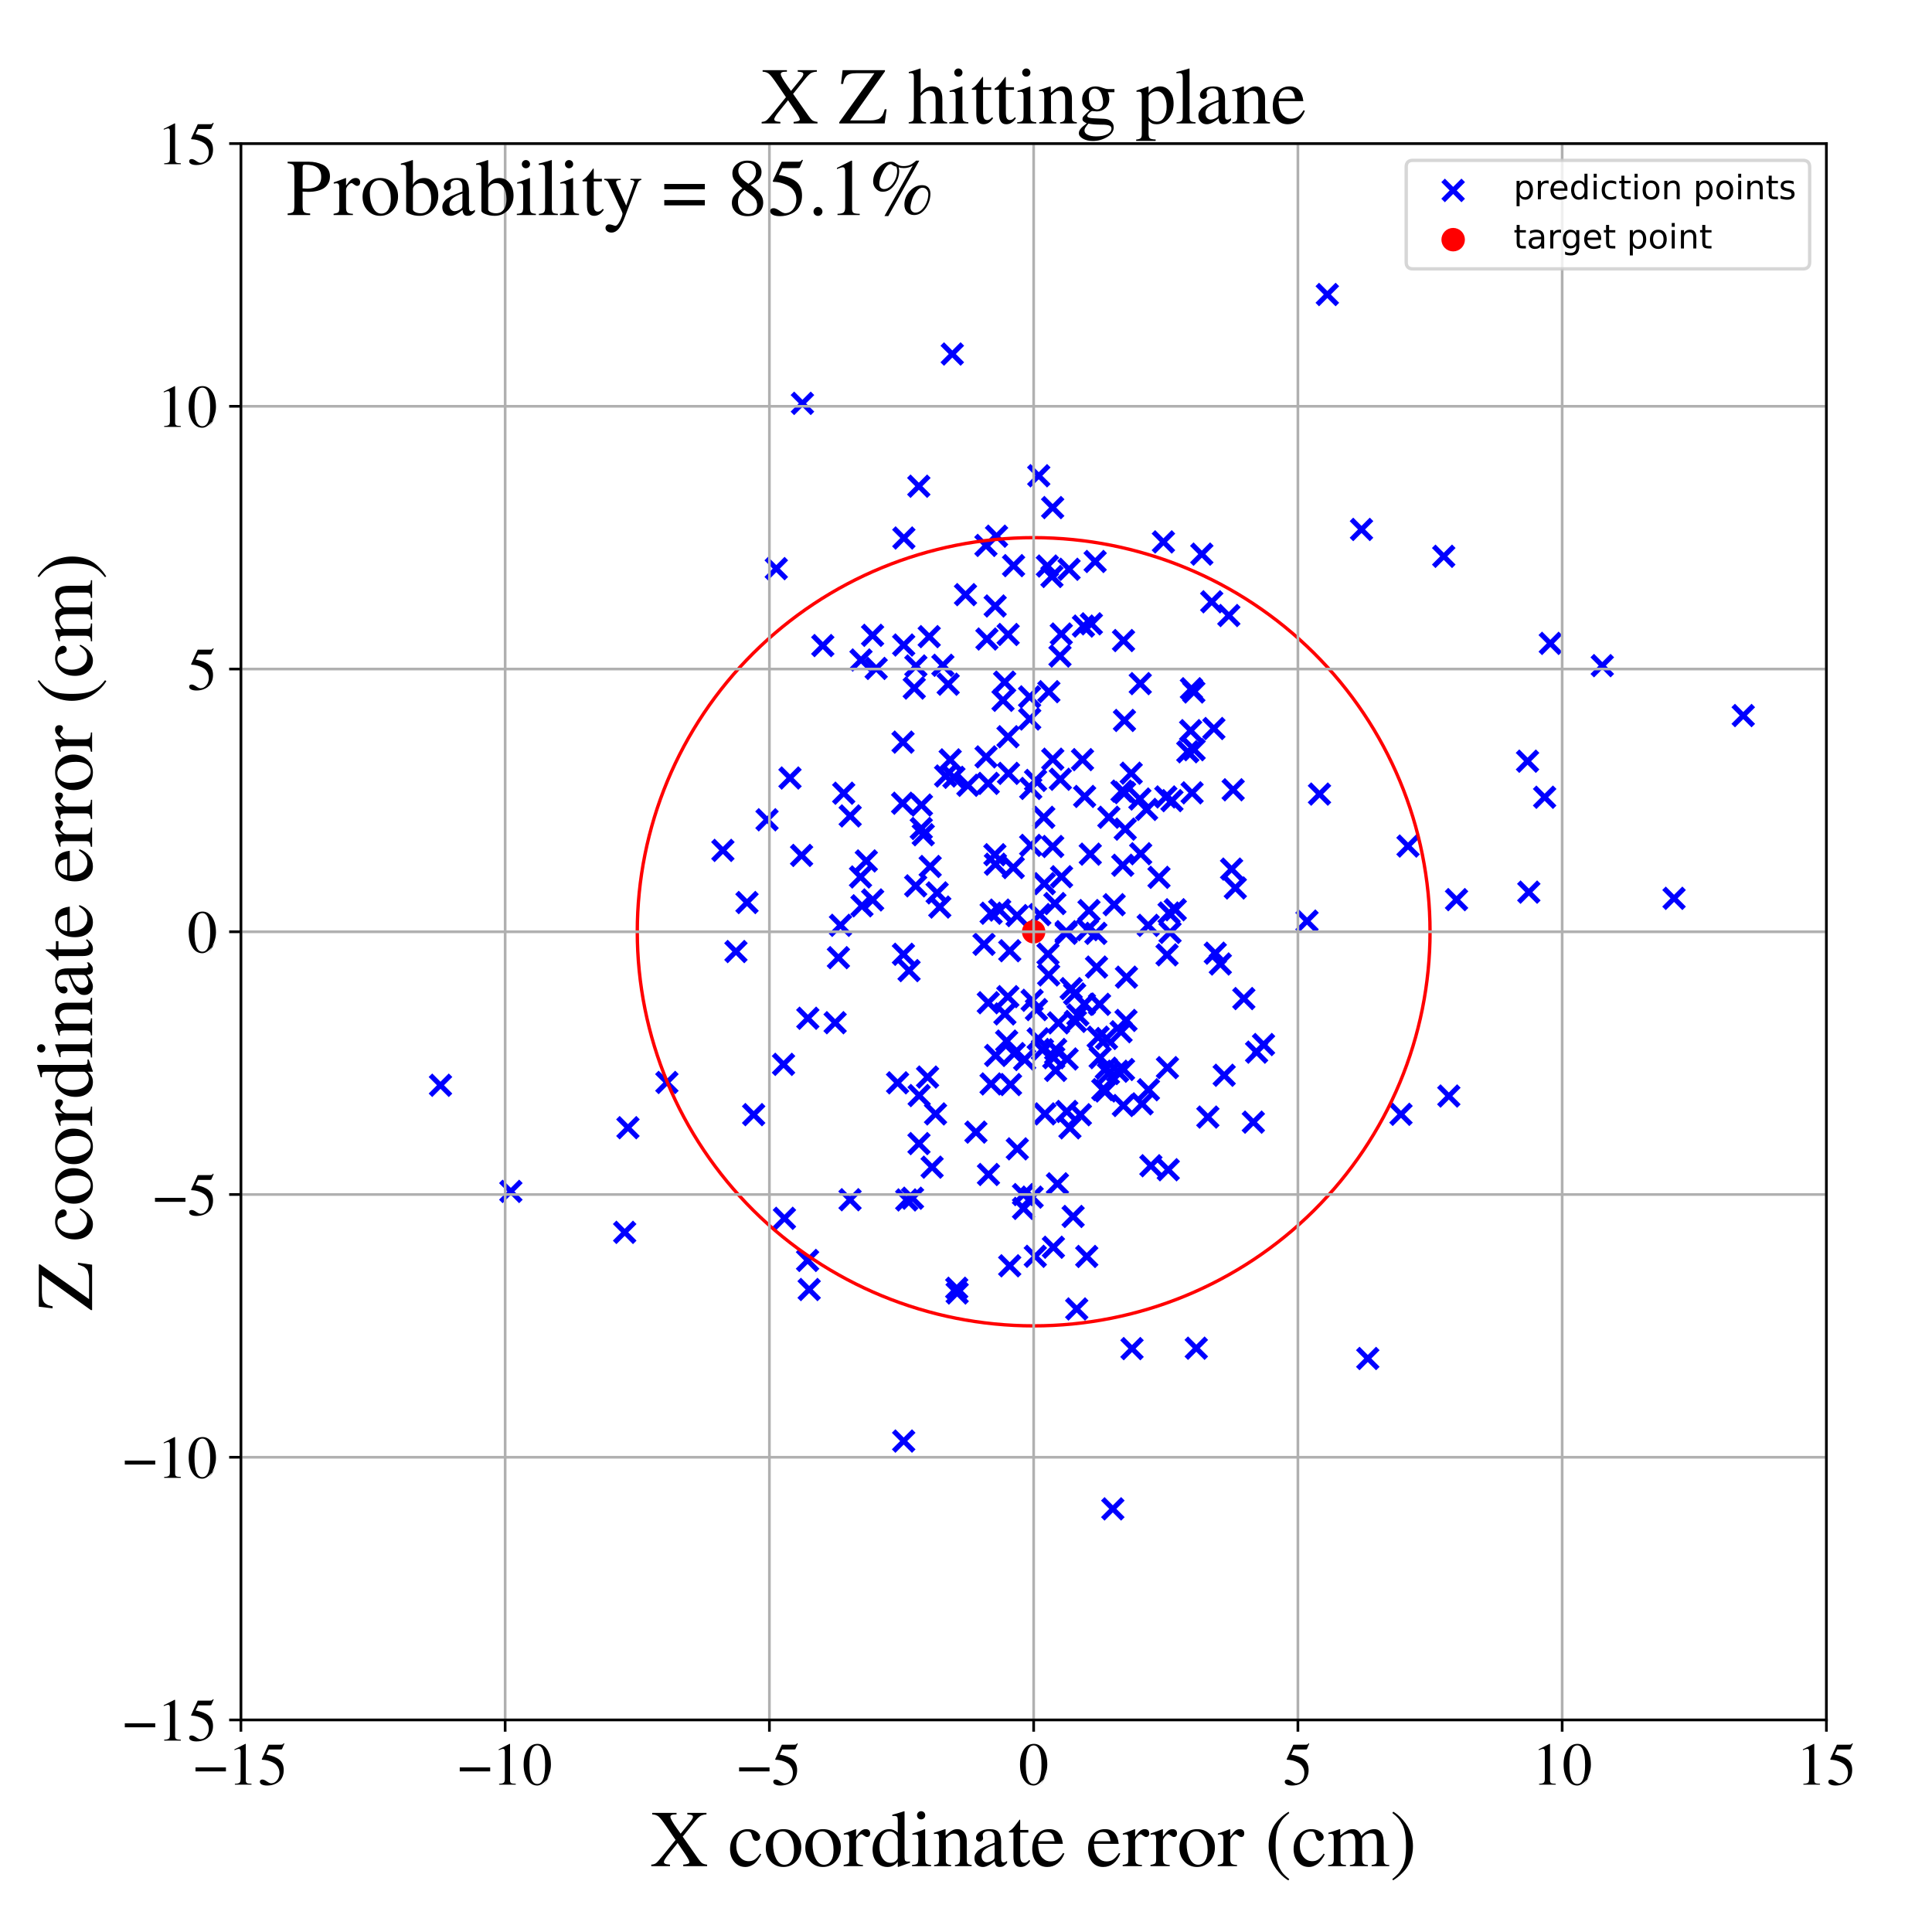 <?xml version="1.0" encoding="utf-8" standalone="no"?>
<!DOCTYPE svg PUBLIC "-//W3C//DTD SVG 1.1//EN"
  "http://www.w3.org/Graphics/SVG/1.1/DTD/svg11.dtd">
<!-- Created with matplotlib (https://matplotlib.org/) -->
<svg height="576pt" version="1.1" viewBox="0 0 576 576" width="576pt" xmlns="http://www.w3.org/2000/svg" xmlns:xlink="http://www.w3.org/1999/xlink">
 <defs>
  <style type="text/css">
*{stroke-linecap:butt;stroke-linejoin:round;}
  </style>
 </defs>
 <g id="figure_1">
  <g id="patch_1">
   <path d="M 0 576 
L 576 576 
L 576 0 
L 0 0 
z
" style="fill:#ffffff;"/>
  </g>
  <g id="axes_1">
   <g id="patch_2">
    <path d="M 71.822 512.784 
L 544.52 512.784 
L 544.52 42.802 
L 71.822 42.802 
z
" style="fill:#ffffff;"/>
   </g>
   <g id="PathCollection_1">
    <defs>
     <path d="M -3 3 
L 3 -3 
M -3 -3 
L 3 3 
" id="mf53636b205" style="stroke:#0000ff;stroke-width:1.5;"/>
    </defs>
    <g clip-path="url(#p8a21400eb9)">
     <use style="fill:#0000ff;stroke:#0000ff;stroke-width:1.5;" x="283.288" xlink:href="#mf53636b205" y="226.548"/>
     <use style="fill:#0000ff;stroke:#0000ff;stroke-width:1.5;" x="269.425" xlink:href="#mf53636b205" y="192.305"/>
     <use style="fill:#0000ff;stroke:#0000ff;stroke-width:1.5;" x="305.145" xlink:href="#mf53636b205" y="356.147"/>
     <use style="fill:#0000ff;stroke:#0000ff;stroke-width:1.5;" x="312.637" xlink:href="#mf53636b205" y="290.668"/>
     <use style="fill:#0000ff;stroke:#0000ff;stroke-width:1.5;" x="300.526" xlink:href="#mf53636b205" y="219.646"/>
     <use style="fill:#0000ff;stroke:#0000ff;stroke-width:1.5;" x="307.707" xlink:href="#mf53636b205" y="298.229"/>
     <use style="fill:#0000ff;stroke:#0000ff;stroke-width:1.5;" x="462.208" xlink:href="#mf53636b205" y="191.816"/>
     <use style="fill:#0000ff;stroke:#0000ff;stroke-width:1.5;" x="277.032" xlink:href="#mf53636b205" y="189.804"/>
     <use style="fill:#0000ff;stroke:#0000ff;stroke-width:1.5;" x="270.329" xlink:href="#mf53636b205" y="357.744"/>
     <use style="fill:#0000ff;stroke:#0000ff;stroke-width:1.5;" x="362.335" xlink:href="#mf53636b205" y="539.187"/>
     <use style="fill:#0000ff;stroke:#0000ff;stroke-width:1.5;" x="306.995" xlink:href="#mf53636b205" y="214.365"/>
     <use style="fill:#0000ff;stroke:#0000ff;stroke-width:1.5;" x="249.963" xlink:href="#mf53636b205" y="285.515"/>
     <use style="fill:#0000ff;stroke:#0000ff;stroke-width:1.5;" x="311.352" xlink:href="#mf53636b205" y="263.452"/>
     <use style="fill:#0000ff;stroke:#0000ff;stroke-width:1.5;" x="283.916" xlink:href="#mf53636b205" y="105.549"/>
     <use style="fill:#0000ff;stroke:#0000ff;stroke-width:1.5;" x="347.939" xlink:href="#mf53636b205" y="284.676"/>
     <use style="fill:#0000ff;stroke:#0000ff;stroke-width:1.5;" x="318.139" xlink:href="#mf53636b205" y="315.717"/>
     <use style="fill:#0000ff;stroke:#0000ff;stroke-width:1.5;" x="393.389" xlink:href="#mf53636b205" y="236.746"/>
     <use style="fill:#0000ff;stroke:#0000ff;stroke-width:1.5;" x="248.986" xlink:href="#mf53636b205" y="304.907"/>
     <use style="fill:#0000ff;stroke:#0000ff;stroke-width:1.5;" x="269.103" xlink:href="#mf53636b205" y="239.475"/>
     <use style="fill:#0000ff;stroke:#0000ff;stroke-width:1.5;" x="519.729" xlink:href="#mf53636b205" y="213.333"/>
     <use style="fill:#0000ff;stroke:#0000ff;stroke-width:1.5;" x="305.486" xlink:href="#mf53636b205" y="315.888"/>
     <use style="fill:#0000ff;stroke:#0000ff;stroke-width:1.5;" x="296.841" xlink:href="#mf53636b205" y="314.67"/>
     <use style="fill:#0000ff;stroke:#0000ff;stroke-width:1.5;" x="337.254" xlink:href="#mf53636b205" y="230.519"/>
     <use style="fill:#0000ff;stroke:#0000ff;stroke-width:1.5;" x="285.366" xlink:href="#mf53636b205" y="385.488"/>
     <use style="fill:#0000ff;stroke:#0000ff;stroke-width:1.5;" x="318.986" xlink:href="#mf53636b205" y="336.256"/>
     <use style="fill:#0000ff;stroke:#0000ff;stroke-width:1.5;" x="313.837" xlink:href="#mf53636b205" y="151.329"/>
     <use style="fill:#0000ff;stroke:#0000ff;stroke-width:1.5;" x="152.304" xlink:href="#mf53636b205" y="355.201"/>
     <use style="fill:#0000ff;stroke:#0000ff;stroke-width:1.5;" x="455.418" xlink:href="#mf53636b205" y="226.938"/>
     <use style="fill:#0000ff;stroke:#0000ff;stroke-width:1.5;" x="348.301" xlink:href="#mf53636b205" y="348.74"/>
     <use style="fill:#0000ff;stroke:#0000ff;stroke-width:1.5;" x="290.961" xlink:href="#mf53636b205" y="337.527"/>
     <use style="fill:#0000ff;stroke:#0000ff;stroke-width:1.5;" x="282.688" xlink:href="#mf53636b205" y="203.988"/>
     <use style="fill:#0000ff;stroke:#0000ff;stroke-width:1.5;" x="307.722" xlink:href="#mf53636b205" y="356.906"/>
     <use style="fill:#0000ff;stroke:#0000ff;stroke-width:1.5;" x="228.677" xlink:href="#mf53636b205" y="244.405"/>
     <use style="fill:#0000ff;stroke:#0000ff;stroke-width:1.5;" x="312.261" xlink:href="#mf53636b205" y="168.756"/>
     <use style="fill:#0000ff;stroke:#0000ff;stroke-width:1.5;" x="308.746" xlink:href="#mf53636b205" y="232.669"/>
     <use style="fill:#0000ff;stroke:#0000ff;stroke-width:1.5;" x="322.103" xlink:href="#mf53636b205" y="332.339"/>
     <use style="fill:#0000ff;stroke:#0000ff;stroke-width:1.5;" x="297.108" xlink:href="#mf53636b205" y="159.86"/>
     <use style="fill:#0000ff;stroke:#0000ff;stroke-width:1.5;" x="313.624" xlink:href="#mf53636b205" y="171.872"/>
     <use style="fill:#0000ff;stroke:#0000ff;stroke-width:1.5;" x="342.391" xlink:href="#mf53636b205" y="324.895"/>
     <use style="fill:#0000ff;stroke:#0000ff;stroke-width:1.5;" x="299.595" xlink:href="#mf53636b205" y="302.284"/>
     <use style="fill:#0000ff;stroke:#0000ff;stroke-width:1.5;" x="273.936" xlink:href="#mf53636b205" y="144.962"/>
     <use style="fill:#0000ff;stroke:#0000ff;stroke-width:1.5;" x="274.717" xlink:href="#mf53636b205" y="240.013"/>
     <use style="fill:#0000ff;stroke:#0000ff;stroke-width:1.5;" x="302.366" xlink:href="#mf53636b205" y="314.108"/>
     <use style="fill:#0000ff;stroke:#0000ff;stroke-width:1.5;" x="339.836" xlink:href="#mf53636b205" y="238.219"/>
     <use style="fill:#0000ff;stroke:#0000ff;stroke-width:1.5;" x="300.663" xlink:href="#mf53636b205" y="230.568"/>
     <use style="fill:#0000ff;stroke:#0000ff;stroke-width:1.5;" x="300.479" xlink:href="#mf53636b205" y="297.134"/>
     <use style="fill:#0000ff;stroke:#0000ff;stroke-width:1.5;" x="293.367" xlink:href="#mf53636b205" y="281.535"/>
     <use style="fill:#0000ff;stroke:#0000ff;stroke-width:1.5;" x="267.601" xlink:href="#mf53636b205" y="322.828"/>
     <use style="fill:#0000ff;stroke:#0000ff;stroke-width:1.5;" x="320.387" xlink:href="#mf53636b205" y="296.336"/>
     <use style="fill:#0000ff;stroke:#0000ff;stroke-width:1.5;" x="321.011" xlink:href="#mf53636b205" y="390.242"/>
     <use style="fill:#0000ff;stroke:#0000ff;stroke-width:1.5;" x="327.992" xlink:href="#mf53636b205" y="315.318"/>
     <use style="fill:#0000ff;stroke:#0000ff;stroke-width:1.5;" x="295.493" xlink:href="#mf53636b205" y="272.268"/>
     <use style="fill:#0000ff;stroke:#0000ff;stroke-width:1.5;" x="318.04" xlink:href="#mf53636b205" y="331.364"/>
     <use style="fill:#0000ff;stroke:#0000ff;stroke-width:1.5;" x="324.221" xlink:href="#mf53636b205" y="277.173"/>
     <use style="fill:#0000ff;stroke:#0000ff;stroke-width:1.5;" x="269.476" xlink:href="#mf53636b205" y="160.4"/>
     <use style="fill:#0000ff;stroke:#0000ff;stroke-width:1.5;" x="294.65" xlink:href="#mf53636b205" y="298.949"/>
     <use style="fill:#0000ff;stroke:#0000ff;stroke-width:1.5;" x="301.047" xlink:href="#mf53636b205" y="283.448"/>
     <use style="fill:#0000ff;stroke:#0000ff;stroke-width:1.5;" x="310.012" xlink:href="#mf53636b205" y="272.666"/>
     <use style="fill:#0000ff;stroke:#0000ff;stroke-width:1.5;" x="329.888" xlink:href="#mf53636b205" y="309.611"/>
     <use style="fill:#0000ff;stroke:#0000ff;stroke-width:1.5;" x="303.224" xlink:href="#mf53636b205" y="272.973"/>
     <use style="fill:#0000ff;stroke:#0000ff;stroke-width:1.5;" x="256.692" xlink:href="#mf53636b205" y="196.765"/>
     <use style="fill:#0000ff;stroke:#0000ff;stroke-width:1.5;" x="323.294" xlink:href="#mf53636b205" y="299.344"/>
     <use style="fill:#0000ff;stroke:#0000ff;stroke-width:1.5;" x="296.772" xlink:href="#mf53636b205" y="257.652"/>
     <use style="fill:#0000ff;stroke:#0000ff;stroke-width:1.5;" x="309.517" xlink:href="#mf53636b205" y="309.706"/>
     <use style="fill:#0000ff;stroke:#0000ff;stroke-width:1.5;" x="355.927" xlink:href="#mf53636b205" y="206.307"/>
     <use style="fill:#0000ff;stroke:#0000ff;stroke-width:1.5;" x="314.059" xlink:href="#mf53636b205" y="371.849"/>
     <use style="fill:#0000ff;stroke:#0000ff;stroke-width:1.5;" x="273.983" xlink:href="#mf53636b205" y="340.944"/>
     <use style="fill:#0000ff;stroke:#0000ff;stroke-width:1.5;" x="250.581" xlink:href="#mf53636b205" y="275.871"/>
     <use style="fill:#0000ff;stroke:#0000ff;stroke-width:1.5;" x="260.152" xlink:href="#mf53636b205" y="189.415"/>
     <use style="fill:#0000ff;stroke:#0000ff;stroke-width:1.5;" x="256.987" xlink:href="#mf53636b205" y="270.054"/>
     <use style="fill:#0000ff;stroke:#0000ff;stroke-width:1.5;" x="269.225" xlink:href="#mf53636b205" y="221.259"/>
     <use style="fill:#0000ff;stroke:#0000ff;stroke-width:1.5;" x="307.303" xlink:href="#mf53636b205" y="235.061"/>
     <use style="fill:#0000ff;stroke:#0000ff;stroke-width:1.5;" x="319.355" xlink:href="#mf53636b205" y="294.742"/>
     <use style="fill:#0000ff;stroke:#0000ff;stroke-width:1.5;" x="279.397" xlink:href="#mf53636b205" y="266.201"/>
     <use style="fill:#0000ff;stroke:#0000ff;stroke-width:1.5;" x="343.119" xlink:href="#mf53636b205" y="347.548"/>
     <use style="fill:#0000ff;stroke:#0000ff;stroke-width:1.5;" x="308.659" xlink:href="#mf53636b205" y="374.552"/>
     <use style="fill:#0000ff;stroke:#0000ff;stroke-width:1.5;" x="376.7" xlink:href="#mf53636b205" y="311.414"/>
     <use style="fill:#0000ff;stroke:#0000ff;stroke-width:1.5;" x="339.957" xlink:href="#mf53636b205" y="203.813"/>
     <use style="fill:#0000ff;stroke:#0000ff;stroke-width:1.5;" x="331.774" xlink:href="#mf53636b205" y="449.849"/>
     <use style="fill:#0000ff;stroke:#0000ff;stroke-width:1.5;" x="251.542" xlink:href="#mf53636b205" y="236.488"/>
     <use style="fill:#0000ff;stroke:#0000ff;stroke-width:1.5;" x="367.652" xlink:href="#mf53636b205" y="235.462"/>
     <use style="fill:#0000ff;stroke:#0000ff;stroke-width:1.5;" x="361.261" xlink:href="#mf53636b205" y="179.415"/>
     <use style="fill:#0000ff;stroke:#0000ff;stroke-width:1.5;" x="347.573" xlink:href="#mf53636b205" y="237.598"/>
     <use style="fill:#0000ff;stroke:#0000ff;stroke-width:1.5;" x="329.591" xlink:href="#mf53636b205" y="325.258"/>
     <use style="fill:#0000ff;stroke:#0000ff;stroke-width:1.5;" x="419.784" xlink:href="#mf53636b205" y="252.24"/>
     <use style="fill:#0000ff;stroke:#0000ff;stroke-width:1.5;" x="317.869" xlink:href="#mf53636b205" y="278.244"/>
     <use style="fill:#0000ff;stroke:#0000ff;stroke-width:1.5;" x="389.669" xlink:href="#mf53636b205" y="274.608"/>
     <use style="fill:#0000ff;stroke:#0000ff;stroke-width:1.5;" x="294.626" xlink:href="#mf53636b205" y="233.554"/>
     <use style="fill:#0000ff;stroke:#0000ff;stroke-width:1.5;" x="277.321" xlink:href="#mf53636b205" y="258.328"/>
     <use style="fill:#0000ff;stroke:#0000ff;stroke-width:1.5;" x="323.999" xlink:href="#mf53636b205" y="374.591"/>
     <use style="fill:#0000ff;stroke:#0000ff;stroke-width:1.5;" x="296.697" xlink:href="#mf53636b205" y="180.665"/>
     <use style="fill:#0000ff;stroke:#0000ff;stroke-width:1.5;" x="281.107" xlink:href="#mf53636b205" y="198.345"/>
     <use style="fill:#0000ff;stroke:#0000ff;stroke-width:1.5;" x="361.902" xlink:href="#mf53636b205" y="217.198"/>
     <use style="fill:#0000ff;stroke:#0000ff;stroke-width:1.5;" x="332.173" xlink:href="#mf53636b205" y="269.72"/>
     <use style="fill:#0000ff;stroke:#0000ff;stroke-width:1.5;" x="239.237" xlink:href="#mf53636b205" y="120.255"/>
     <use style="fill:#0000ff;stroke:#0000ff;stroke-width:1.5;" x="348.059" xlink:href="#mf53636b205" y="318.299"/>
     <use style="fill:#0000ff;stroke:#0000ff;stroke-width:1.5;" x="311.528" xlink:href="#mf53636b205" y="332.091"/>
     <use style="fill:#0000ff;stroke:#0000ff;stroke-width:1.5;" x="302.182" xlink:href="#mf53636b205" y="168.633"/>
     <use style="fill:#0000ff;stroke:#0000ff;stroke-width:1.5;" x="354.968" xlink:href="#mf53636b205" y="217.832"/>
     <use style="fill:#0000ff;stroke:#0000ff;stroke-width:1.5;" x="303.299" xlink:href="#mf53636b205" y="342.516"/>
     <use style="fill:#0000ff;stroke:#0000ff;stroke-width:1.5;" x="455.798" xlink:href="#mf53636b205" y="265.98"/>
     <use style="fill:#0000ff;stroke:#0000ff;stroke-width:1.5;" x="288.561" xlink:href="#mf53636b205" y="234.128"/>
     <use style="fill:#0000ff;stroke:#0000ff;stroke-width:1.5;" x="301.033" xlink:href="#mf53636b205" y="377.38"/>
     <use style="fill:#0000ff;stroke:#0000ff;stroke-width:1.5;" x="342.319" xlink:href="#mf53636b205" y="275.88"/>
     <use style="fill:#0000ff;stroke:#0000ff;stroke-width:1.5;" x="325.377" xlink:href="#mf53636b205" y="185.987"/>
     <use style="fill:#0000ff;stroke:#0000ff;stroke-width:1.5;" x="323.367" xlink:href="#mf53636b205" y="237.446"/>
     <use style="fill:#0000ff;stroke:#0000ff;stroke-width:1.5;" x="335.84" xlink:href="#mf53636b205" y="291.328"/>
     <use style="fill:#0000ff;stroke:#0000ff;stroke-width:1.5;" x="431.946" xlink:href="#mf53636b205" y="326.764"/>
     <use style="fill:#0000ff;stroke:#0000ff;stroke-width:1.5;" x="131.327" xlink:href="#mf53636b205" y="323.559"/>
     <use style="fill:#0000ff;stroke:#0000ff;stroke-width:1.5;" x="335.467" xlink:href="#mf53636b205" y="247.2"/>
     <use style="fill:#0000ff;stroke:#0000ff;stroke-width:1.5;" x="186.241" xlink:href="#mf53636b205" y="367.408"/>
     <use style="fill:#0000ff;stroke:#0000ff;stroke-width:1.5;" x="281.923" xlink:href="#mf53636b205" y="231.354"/>
     <use style="fill:#0000ff;stroke:#0000ff;stroke-width:1.5;" x="235.523" xlink:href="#mf53636b205" y="231.953"/>
     <use style="fill:#0000ff;stroke:#0000ff;stroke-width:1.5;" x="499.099" xlink:href="#mf53636b205" y="267.825"/>
     <use style="fill:#0000ff;stroke:#0000ff;stroke-width:1.5;" x="314.722" xlink:href="#mf53636b205" y="319.124"/>
     <use style="fill:#0000ff;stroke:#0000ff;stroke-width:1.5;" x="313.854" xlink:href="#mf53636b205" y="252.372"/>
     <use style="fill:#0000ff;stroke:#0000ff;stroke-width:1.5;" x="334.96" xlink:href="#mf53636b205" y="318.861"/>
     <use style="fill:#0000ff;stroke:#0000ff;stroke-width:1.5;" x="215.518" xlink:href="#mf53636b205" y="253.533"/>
     <use style="fill:#0000ff;stroke:#0000ff;stroke-width:1.5;" x="274.038" xlink:href="#mf53636b205" y="326.623"/>
     <use style="fill:#0000ff;stroke:#0000ff;stroke-width:1.5;" x="272.572" xlink:href="#mf53636b205" y="205.139"/>
     <use style="fill:#0000ff;stroke:#0000ff;stroke-width:1.5;" x="233.87" xlink:href="#mf53636b205" y="363.228"/>
     <use style="fill:#0000ff;stroke:#0000ff;stroke-width:1.5;" x="258.281" xlink:href="#mf53636b205" y="256.671"/>
     <use style="fill:#0000ff;stroke:#0000ff;stroke-width:1.5;" x="324.669" xlink:href="#mf53636b205" y="271.465"/>
     <use style="fill:#0000ff;stroke:#0000ff;stroke-width:1.5;" x="311.184" xlink:href="#mf53636b205" y="243.673"/>
     <use style="fill:#0000ff;stroke:#0000ff;stroke-width:1.5;" x="299.038" xlink:href="#mf53636b205" y="208.789"/>
     <use style="fill:#0000ff;stroke:#0000ff;stroke-width:1.5;" x="238.987" xlink:href="#mf53636b205" y="255.031"/>
     <use style="fill:#0000ff;stroke:#0000ff;stroke-width:1.5;" x="354.12" xlink:href="#mf53636b205" y="224.129"/>
     <use style="fill:#0000ff;stroke:#0000ff;stroke-width:1.5;" x="355.201" xlink:href="#mf53636b205" y="205.334"/>
     <use style="fill:#0000ff;stroke:#0000ff;stroke-width:1.5;" x="280.185" xlink:href="#mf53636b205" y="270.428"/>
     <use style="fill:#0000ff;stroke:#0000ff;stroke-width:1.5;" x="330.473" xlink:href="#mf53636b205" y="320.06"/>
     <use style="fill:#0000ff;stroke:#0000ff;stroke-width:1.5;" x="245.307" xlink:href="#mf53636b205" y="192.467"/>
     <use style="fill:#0000ff;stroke:#0000ff;stroke-width:1.5;" x="309.692" xlink:href="#mf53636b205" y="141.837"/>
     <use style="fill:#0000ff;stroke:#0000ff;stroke-width:1.5;" x="298.041" xlink:href="#mf53636b205" y="271.335"/>
     <use style="fill:#0000ff;stroke:#0000ff;stroke-width:1.5;" x="296.614" xlink:href="#mf53636b205" y="254.817"/>
     <use style="fill:#0000ff;stroke:#0000ff;stroke-width:1.5;" x="241.248" xlink:href="#mf53636b205" y="384.45"/>
     <use style="fill:#0000ff;stroke:#0000ff;stroke-width:1.5;" x="327.409" xlink:href="#mf53636b205" y="309.214"/>
     <use style="fill:#0000ff;stroke:#0000ff;stroke-width:1.5;" x="327.813" xlink:href="#mf53636b205" y="299.428"/>
     <use style="fill:#0000ff;stroke:#0000ff;stroke-width:1.5;" x="310.79" xlink:href="#mf53636b205" y="312.971"/>
     <use style="fill:#0000ff;stroke:#0000ff;stroke-width:1.5;" x="334.732" xlink:href="#mf53636b205" y="257.966"/>
     <use style="fill:#0000ff;stroke:#0000ff;stroke-width:1.5;" x="317.874" xlink:href="#mf53636b205" y="277.76"/>
     <use style="fill:#0000ff;stroke:#0000ff;stroke-width:1.5;" x="316.408" xlink:href="#mf53636b205" y="189.019"/>
     <use style="fill:#0000ff;stroke:#0000ff;stroke-width:1.5;" x="329.822" xlink:href="#mf53636b205" y="318.473"/>
     <use style="fill:#0000ff;stroke:#0000ff;stroke-width:1.5;" x="373.664" xlink:href="#mf53636b205" y="334.555"/>
     <use style="fill:#0000ff;stroke:#0000ff;stroke-width:1.5;" x="307.286" xlink:href="#mf53636b205" y="252.032"/>
     <use style="fill:#0000ff;stroke:#0000ff;stroke-width:1.5;" x="314.738" xlink:href="#mf53636b205" y="312.885"/>
     <use style="fill:#0000ff;stroke:#0000ff;stroke-width:1.5;" x="395.725" xlink:href="#mf53636b205" y="87.806"/>
     <use style="fill:#0000ff;stroke:#0000ff;stroke-width:1.5;" x="224.695" xlink:href="#mf53636b205" y="332.314"/>
     <use style="fill:#0000ff;stroke:#0000ff;stroke-width:1.5;" x="358.31" xlink:href="#mf53636b205" y="165.207"/>
     <use style="fill:#0000ff;stroke:#0000ff;stroke-width:1.5;" x="345.538" xlink:href="#mf53636b205" y="261.568"/>
     <use style="fill:#0000ff;stroke:#0000ff;stroke-width:1.5;" x="272.996" xlink:href="#mf53636b205" y="264.104"/>
     <use style="fill:#0000ff;stroke:#0000ff;stroke-width:1.5;" x="198.823" xlink:href="#mf53636b205" y="322.718"/>
     <use style="fill:#0000ff;stroke:#0000ff;stroke-width:1.5;" x="335.703" xlink:href="#mf53636b205" y="304.228"/>
     <use style="fill:#0000ff;stroke:#0000ff;stroke-width:1.5;" x="300.119" xlink:href="#mf53636b205" y="310.385"/>
     <use style="fill:#0000ff;stroke:#0000ff;stroke-width:1.5;" x="417.688" xlink:href="#mf53636b205" y="332.215"/>
     <use style="fill:#0000ff;stroke:#0000ff;stroke-width:1.5;" x="364.974" xlink:href="#mf53636b205" y="320.574"/>
     <use style="fill:#0000ff;stroke:#0000ff;stroke-width:1.5;" x="434.244" xlink:href="#mf53636b205" y="268.215"/>
     <use style="fill:#0000ff;stroke:#0000ff;stroke-width:1.5;" x="253.431" xlink:href="#mf53636b205" y="357.683"/>
     <use style="fill:#0000ff;stroke:#0000ff;stroke-width:1.5;" x="231.441" xlink:href="#mf53636b205" y="169.532"/>
     <use style="fill:#0000ff;stroke:#0000ff;stroke-width:1.5;" x="187.214" xlink:href="#mf53636b205" y="336.21"/>
     <use style="fill:#0000ff;stroke:#0000ff;stroke-width:1.5;" x="222.709" xlink:href="#mf53636b205" y="269.076"/>
     <use style="fill:#0000ff;stroke:#0000ff;stroke-width:1.5;" x="356.01" xlink:href="#mf53636b205" y="223.515"/>
     <use style="fill:#0000ff;stroke:#0000ff;stroke-width:1.5;" x="314.495" xlink:href="#mf53636b205" y="269.378"/>
     <use style="fill:#0000ff;stroke:#0000ff;stroke-width:1.5;" x="334.232" xlink:href="#mf53636b205" y="307.601"/>
     <use style="fill:#0000ff;stroke:#0000ff;stroke-width:1.5;" x="315.264" xlink:href="#mf53636b205" y="352.935"/>
     <use style="fill:#0000ff;stroke:#0000ff;stroke-width:1.5;" x="370.832" xlink:href="#mf53636b205" y="297.711"/>
     <use style="fill:#0000ff;stroke:#0000ff;stroke-width:1.5;" x="405.914" xlink:href="#mf53636b205" y="157.846"/>
     <use style="fill:#0000ff;stroke:#0000ff;stroke-width:1.5;" x="314.166" xlink:href="#mf53636b205" y="315.344"/>
     <use style="fill:#0000ff;stroke:#0000ff;stroke-width:1.5;" x="323.014" xlink:href="#mf53636b205" y="186.66"/>
     <use style="fill:#0000ff;stroke:#0000ff;stroke-width:1.5;" x="312.446" xlink:href="#mf53636b205" y="284.432"/>
     <use style="fill:#0000ff;stroke:#0000ff;stroke-width:1.5;" x="309.001" xlink:href="#mf53636b205" y="301.002"/>
     <use style="fill:#0000ff;stroke:#0000ff;stroke-width:1.5;" x="326.917" xlink:href="#mf53636b205" y="288.32"/>
     <use style="fill:#0000ff;stroke:#0000ff;stroke-width:1.5;" x="293.947" xlink:href="#mf53636b205" y="162.611"/>
     <use style="fill:#0000ff;stroke:#0000ff;stroke-width:1.5;" x="316.02" xlink:href="#mf53636b205" y="195.593"/>
     <use style="fill:#0000ff;stroke:#0000ff;stroke-width:1.5;" x="269.349" xlink:href="#mf53636b205" y="284.507"/>
     <use style="fill:#0000ff;stroke:#0000ff;stroke-width:1.5;" x="301.273" xlink:href="#mf53636b205" y="323.348"/>
     <use style="fill:#0000ff;stroke:#0000ff;stroke-width:1.5;" x="319.939" xlink:href="#mf53636b205" y="362.668"/>
     <use style="fill:#0000ff;stroke:#0000ff;stroke-width:1.5;" x="294.7" xlink:href="#mf53636b205" y="350.158"/>
     <use style="fill:#0000ff;stroke:#0000ff;stroke-width:1.5;" x="300.565" xlink:href="#mf53636b205" y="189.163"/>
     <use style="fill:#0000ff;stroke:#0000ff;stroke-width:1.5;" x="334.911" xlink:href="#mf53636b205" y="329.596"/>
     <use style="fill:#0000ff;stroke:#0000ff;stroke-width:1.5;" x="276.537" xlink:href="#mf53636b205" y="321.11"/>
     <use style="fill:#0000ff;stroke:#0000ff;stroke-width:1.5;" x="346.859" xlink:href="#mf53636b205" y="161.566"/>
     <use style="fill:#0000ff;stroke:#0000ff;stroke-width:1.5;" x="274.668" xlink:href="#mf53636b205" y="247.004"/>
     <use style="fill:#0000ff;stroke:#0000ff;stroke-width:1.5;" x="328.783" xlink:href="#mf53636b205" y="324.847"/>
     <use style="fill:#0000ff;stroke:#0000ff;stroke-width:1.5;" x="477.701" xlink:href="#mf53636b205" y="198.451"/>
     <use style="fill:#0000ff;stroke:#0000ff;stroke-width:1.5;" x="318.726" xlink:href="#mf53636b205" y="169.725"/>
     <use style="fill:#0000ff;stroke:#0000ff;stroke-width:1.5;" x="430.433" xlink:href="#mf53636b205" y="165.857"/>
     <use style="fill:#0000ff;stroke:#0000ff;stroke-width:1.5;" x="341.844" xlink:href="#mf53636b205" y="241.314"/>
     <use style="fill:#0000ff;stroke:#0000ff;stroke-width:1.5;" x="302.089" xlink:href="#mf53636b205" y="258.662"/>
     <use style="fill:#0000ff;stroke:#0000ff;stroke-width:1.5;" x="335.282" xlink:href="#mf53636b205" y="236.307"/>
     <use style="fill:#0000ff;stroke:#0000ff;stroke-width:1.5;" x="278.92" xlink:href="#mf53636b205" y="332.097"/>
     <use style="fill:#0000ff;stroke:#0000ff;stroke-width:1.5;" x="272.058" xlink:href="#mf53636b205" y="357.23"/>
     <use style="fill:#0000ff;stroke:#0000ff;stroke-width:1.5;" x="325.049" xlink:href="#mf53636b205" y="254.655"/>
     <use style="fill:#0000ff;stroke:#0000ff;stroke-width:1.5;" x="367.181" xlink:href="#mf53636b205" y="259.11"/>
     <use style="fill:#0000ff;stroke:#0000ff;stroke-width:1.5;" x="460.515" xlink:href="#mf53636b205" y="237.689"/>
     <use style="fill:#0000ff;stroke:#0000ff;stroke-width:1.5;" x="271.022" xlink:href="#mf53636b205" y="289.373"/>
     <use style="fill:#0000ff;stroke:#0000ff;stroke-width:1.5;" x="313.868" xlink:href="#mf53636b205" y="226.345"/>
     <use style="fill:#0000ff;stroke:#0000ff;stroke-width:1.5;" x="316.122" xlink:href="#mf53636b205" y="232.33"/>
     <use style="fill:#0000ff;stroke:#0000ff;stroke-width:1.5;" x="295.47" xlink:href="#mf53636b205" y="323.16"/>
     <use style="fill:#0000ff;stroke:#0000ff;stroke-width:1.5;" x="322.737" xlink:href="#mf53636b205" y="226.473"/>
     <use style="fill:#0000ff;stroke:#0000ff;stroke-width:1.5;" x="306.958" xlink:href="#mf53636b205" y="207.758"/>
     <use style="fill:#0000ff;stroke:#0000ff;stroke-width:1.5;" x="320.622" xlink:href="#mf53636b205" y="304.512"/>
     <use style="fill:#0000ff;stroke:#0000ff;stroke-width:1.5;" x="294.239" xlink:href="#mf53636b205" y="190.515"/>
     <use style="fill:#0000ff;stroke:#0000ff;stroke-width:1.5;" x="355.404" xlink:href="#mf53636b205" y="236.369"/>
     <use style="fill:#0000ff;stroke:#0000ff;stroke-width:1.5;" x="407.787" xlink:href="#mf53636b205" y="405.017"/>
     <use style="fill:#0000ff;stroke:#0000ff;stroke-width:1.5;" x="337.494" xlink:href="#mf53636b205" y="402.069"/>
     <use style="fill:#0000ff;stroke:#0000ff;stroke-width:1.5;" x="348.546" xlink:href="#mf53636b205" y="272.206"/>
     <use style="fill:#0000ff;stroke:#0000ff;stroke-width:1.5;" x="277.895" xlink:href="#mf53636b205" y="347.975"/>
     <use style="fill:#0000ff;stroke:#0000ff;stroke-width:1.5;" x="349.397" xlink:href="#mf53636b205" y="238.702"/>
     <use style="fill:#0000ff;stroke:#0000ff;stroke-width:1.5;" x="340.081" xlink:href="#mf53636b205" y="254.531"/>
     <use style="fill:#0000ff;stroke:#0000ff;stroke-width:1.5;" x="330.588" xlink:href="#mf53636b205" y="243.653"/>
     <use style="fill:#0000ff;stroke:#0000ff;stroke-width:1.5;" x="334.964" xlink:href="#mf53636b205" y="190.971"/>
     <use style="fill:#0000ff;stroke:#0000ff;stroke-width:1.5;" x="219.416" xlink:href="#mf53636b205" y="283.687"/>
     <use style="fill:#0000ff;stroke:#0000ff;stroke-width:1.5;" x="374.642" xlink:href="#mf53636b205" y="313.684"/>
     <use style="fill:#0000ff;stroke:#0000ff;stroke-width:1.5;" x="356.658" xlink:href="#mf53636b205" y="401.95"/>
     <use style="fill:#0000ff;stroke:#0000ff;stroke-width:1.5;" x="240.771" xlink:href="#mf53636b205" y="375.781"/>
     <use style="fill:#0000ff;stroke:#0000ff;stroke-width:1.5;" x="315.563" xlink:href="#mf53636b205" y="304.954"/>
     <use style="fill:#0000ff;stroke:#0000ff;stroke-width:1.5;" x="312.708" xlink:href="#mf53636b205" y="206.213"/>
     <use style="fill:#0000ff;stroke:#0000ff;stroke-width:1.5;" x="366.357" xlink:href="#mf53636b205" y="183.509"/>
     <use style="fill:#0000ff;stroke:#0000ff;stroke-width:1.5;" x="334.511" xlink:href="#mf53636b205" y="235.859"/>
     <use style="fill:#0000ff;stroke:#0000ff;stroke-width:1.5;" x="577.27" xlink:href="#mf53636b205" y="444.568"/>
     <use style="fill:#0000ff;stroke:#0000ff;stroke-width:1.5;" x="299.523" xlink:href="#mf53636b205" y="203.357"/>
     <use style="fill:#0000ff;stroke:#0000ff;stroke-width:1.5;" x="293.982" xlink:href="#mf53636b205" y="225.659"/>
     <use style="fill:#0000ff;stroke:#0000ff;stroke-width:1.5;" x="363.823" xlink:href="#mf53636b205" y="287.403"/>
     <use style="fill:#0000ff;stroke:#0000ff;stroke-width:1.5;" x="335.241" xlink:href="#mf53636b205" y="214.794"/>
     <use style="fill:#0000ff;stroke:#0000ff;stroke-width:1.5;" x="316.488" xlink:href="#mf53636b205" y="261.384"/>
     <use style="fill:#0000ff;stroke:#0000ff;stroke-width:1.5;" x="326.504" xlink:href="#mf53636b205" y="167.399"/>
     <use style="fill:#0000ff;stroke:#0000ff;stroke-width:1.5;" x="233.601" xlink:href="#mf53636b205" y="317.323"/>
     <use style="fill:#0000ff;stroke:#0000ff;stroke-width:1.5;" x="348.834" xlink:href="#mf53636b205" y="277.992"/>
     <use style="fill:#0000ff;stroke:#0000ff;stroke-width:1.5;" x="256.55" xlink:href="#mf53636b205" y="261.454"/>
     <use style="fill:#0000ff;stroke:#0000ff;stroke-width:1.5;" x="284.398" xlink:href="#mf53636b205" y="231.751"/>
     <use style="fill:#0000ff;stroke:#0000ff;stroke-width:1.5;" x="285.235" xlink:href="#mf53636b205" y="384.075"/>
     <use style="fill:#0000ff;stroke:#0000ff;stroke-width:1.5;" x="360.106" xlink:href="#mf53636b205" y="333.04"/>
     <use style="fill:#0000ff;stroke:#0000ff;stroke-width:1.5;" x="305.149" xlink:href="#mf53636b205" y="360.268"/>
     <use style="fill:#0000ff;stroke:#0000ff;stroke-width:1.5;" x="253.471" xlink:href="#mf53636b205" y="243.262"/>
     <use style="fill:#0000ff;stroke:#0000ff;stroke-width:1.5;" x="362.317" xlink:href="#mf53636b205" y="284.179"/>
     <use style="fill:#0000ff;stroke:#0000ff;stroke-width:1.5;" x="275.261" xlink:href="#mf53636b205" y="248.868"/>
     <use style="fill:#0000ff;stroke:#0000ff;stroke-width:1.5;" x="287.851" xlink:href="#mf53636b205" y="177.283"/>
     <use style="fill:#0000ff;stroke:#0000ff;stroke-width:1.5;" x="321.343" xlink:href="#mf53636b205" y="302.596"/>
     <use style="fill:#0000ff;stroke:#0000ff;stroke-width:1.5;" x="333.184" xlink:href="#mf53636b205" y="319.374"/>
     <use style="fill:#0000ff;stroke:#0000ff;stroke-width:1.5;" x="240.843" xlink:href="#mf53636b205" y="303.582"/>
     <use style="fill:#0000ff;stroke:#0000ff;stroke-width:1.5;" x="326.71" xlink:href="#mf53636b205" y="278.268"/>
     <use style="fill:#0000ff;stroke:#0000ff;stroke-width:1.5;" x="350.392" xlink:href="#mf53636b205" y="271.227"/>
     <use style="fill:#0000ff;stroke:#0000ff;stroke-width:1.5;" x="269.422" xlink:href="#mf53636b205" y="429.632"/>
     <use style="fill:#0000ff;stroke:#0000ff;stroke-width:1.5;" x="340.507" xlink:href="#mf53636b205" y="329.098"/>
     <use style="fill:#0000ff;stroke:#0000ff;stroke-width:1.5;" x="368.295" xlink:href="#mf53636b205" y="264.737"/>
     <use style="fill:#0000ff;stroke:#0000ff;stroke-width:1.5;" x="261.222" xlink:href="#mf53636b205" y="199.283"/>
     <use style="fill:#0000ff;stroke:#0000ff;stroke-width:1.5;" x="273.053" xlink:href="#mf53636b205" y="198.55"/>
     <use style="fill:#0000ff;stroke:#0000ff;stroke-width:1.5;" x="260.173" xlink:href="#mf53636b205" y="268.302"/>
    </g>
   </g>
   <g id="PathCollection_2">
    <defs>
     <path d="M 0 3 
C 0.796 3 1.559 2.684 2.121 2.121 
C 2.684 1.559 3 0.796 3 0 
C 3 -0.796 2.684 -1.559 2.121 -2.121 
C 1.559 -2.684 0.796 -3 0 -3 
C -0.796 -3 -1.559 -2.684 -2.121 -2.121 
C -2.684 -1.559 -3 -0.796 -3 0 
C -3 0.796 -2.684 1.559 -2.121 2.121 
C -1.559 2.684 -0.796 3 0 3 
z
" id="m8c3c34ada4" style="stroke:#ff0000;"/>
    </defs>
    <g clip-path="url(#p8a21400eb9)">
     <use style="fill:#ff0000;stroke:#ff0000;" x="308.171" xlink:href="#m8c3c34ada4" y="277.793"/>
    </g>
   </g>
   <g id="patch_3">
    <path clip-path="url(#p8a21400eb9)" d="M 308.171 395.288 
C 339.511 395.288 369.572 382.908 391.733 360.875 
C 413.894 338.841 426.346 308.953 426.346 277.793 
C 426.346 246.633 413.894 216.745 391.733 194.711 
C 369.572 172.677 339.511 160.297 308.171 160.297 
C 276.831 160.297 246.77 172.677 224.609 194.711 
C 202.448 216.745 189.997 246.633 189.997 277.793 
C 189.997 308.953 202.448 338.841 224.609 360.875 
C 246.77 382.908 276.831 395.288 308.171 395.288 
z
" style="fill:none;stroke:#ff0000;stroke-linejoin:miter;"/>
   </g>
   <g id="matplotlib.axis_1">
    <g id="xtick_1">
     <g id="line2d_1">
      <path clip-path="url(#p8a21400eb9)" d="M 71.822 512.784 
L 71.822 42.802 
" style="fill:none;stroke:#b0b0b0;stroke-linecap:square;stroke-width:0.8;"/>
     </g>
     <g id="line2d_2">
      <defs>
       <path d="M 0 0 
L 0 3.5 
" id="m2d7246617f" style="stroke:#000000;stroke-width:0.8;"/>
      </defs>
      <g>
       <use style="stroke:#000000;stroke-width:0.8;" x="71.822" xlink:href="#m2d7246617f" y="512.784"/>
      </g>
     </g>
     <g id="text_1">
      <!-- −15 -->
      <defs>
       <path d="M 3 22 
L 3 28.594 
L 53.406 28.594 
L 53.406 22 
z
" id="FreeSerif-8722"/>
       <path d="M 18.297 59.297 
Q 16.5 59.297 11.094 57.094 
L 11.094 58.5 
L 29.094 67.594 
L 29.906 67.406 
L 29.906 7.406 
Q 29.906 3.797 31.703 2.688 
Q 33.5 1.594 39.406 1.5 
L 39.406 0 
L 11.797 0 
L 11.797 1.5 
Q 17.406 1.703 19.344 3.141 
Q 21.297 4.594 21.297 9.297 
L 21.297 54.594 
Q 21.297 59.297 18.297 59.297 
z
" id="FreeSerif-49"/>
       <path d="M 35.703 19.406 
Q 35.703 24.703 33.344 28.797 
Q 31 32.906 27.641 35.156 
Q 24.297 37.406 20.141 38.844 
Q 16 40.297 12.953 40.75 
Q 9.906 41.203 7.594 41.203 
Q 6.406 41.203 6.406 42 
Q 6.406 42.297 6.5 42.5 
L 17.406 66.203 
L 38.297 66.203 
Q 39.906 66.203 40.844 66.703 
Q 41.797 67.203 42.906 68.797 
L 43.797 68.094 
L 40 59.203 
Q 39.594 58.297 37.703 58.297 
L 18.094 58.297 
L 13.906 49.797 
Q 28.5 47.203 35.594 41.344 
Q 42.703 35.5 42.703 24.203 
Q 42.703 18.297 40.844 13.688 
Q 39 9.094 36.141 6.297 
Q 33.297 3.5 29.547 1.703 
Q 25.797 -0.094 22.344 -0.75 
Q 18.906 -1.406 15.406 -1.406 
Q 9.797 -1.406 6.5 0.25 
Q 3.203 1.906 3.203 4.797 
Q 3.203 8.5 7.5 8.5 
Q 10.297 8.5 14.75 5.391 
Q 19.203 2.297 21.797 2.297 
Q 27.703 2.297 31.703 7.25 
Q 35.703 12.203 35.703 19.406 
z
" id="FreeSerif-53"/>
      </defs>
      <g transform="translate(57.746 532.077)scale(0.18 -0.18)">
       <use xlink:href="#FreeSerif-8722"/>
       <use x="56.4" xlink:href="#FreeSerif-49"/>
       <use x="106.4" xlink:href="#FreeSerif-53"/>
      </g>
     </g>
    </g>
    <g id="xtick_2">
     <g id="line2d_3">
      <path clip-path="url(#p8a21400eb9)" d="M 150.605 512.784 
L 150.605 42.802 
" style="fill:none;stroke:#b0b0b0;stroke-linecap:square;stroke-width:0.8;"/>
     </g>
     <g id="line2d_4">
      <g>
       <use style="stroke:#000000;stroke-width:0.8;" x="150.605" xlink:href="#m2d7246617f" y="512.784"/>
      </g>
     </g>
     <g id="text_2">
      <!-- −10 -->
      <defs>
       <path d="M 47.594 17.797 
Q 35.203 -1.406 25 -1.406 
Q 14.797 -1.406 8.594 8.391 
Q 2.406 18.203 2.406 33.594 
Q 2.406 48.094 8.594 57.844 
Q 14.797 67.594 25.406 67.594 
Q 35.203 67.594 41.391 58 
Q 47.594 48.406 47.594 33 
Q 47.594 17.797 35.203 -1.406 
z
M 25.094 65 
Q 12 65 12 32.703 
Q 12 1.203 25 1.203 
Q 38 1.203 38 32.797 
Q 38 48.5 34.703 56.75 
Q 31.406 65 25.094 65 
z
" id="FreeSerif-48"/>
      </defs>
      <g transform="translate(136.529 532.077)scale(0.18 -0.18)">
       <use xlink:href="#FreeSerif-8722"/>
       <use x="56.4" xlink:href="#FreeSerif-49"/>
       <use x="106.4" xlink:href="#FreeSerif-48"/>
      </g>
     </g>
    </g>
    <g id="xtick_3">
     <g id="line2d_5">
      <path clip-path="url(#p8a21400eb9)" d="M 229.388 512.784 
L 229.388 42.802 
" style="fill:none;stroke:#b0b0b0;stroke-linecap:square;stroke-width:0.8;"/>
     </g>
     <g id="line2d_6">
      <g>
       <use style="stroke:#000000;stroke-width:0.8;" x="229.388" xlink:href="#m2d7246617f" y="512.784"/>
      </g>
     </g>
     <g id="text_3">
      <!-- −5 -->
      <g transform="translate(219.812 532.077)scale(0.18 -0.18)">
       <use xlink:href="#FreeSerif-8722"/>
       <use x="56.4" xlink:href="#FreeSerif-53"/>
      </g>
     </g>
    </g>
    <g id="xtick_4">
     <g id="line2d_7">
      <path clip-path="url(#p8a21400eb9)" d="M 308.171 512.784 
L 308.171 42.802 
" style="fill:none;stroke:#b0b0b0;stroke-linecap:square;stroke-width:0.8;"/>
     </g>
     <g id="line2d_8">
      <g>
       <use style="stroke:#000000;stroke-width:0.8;" x="308.171" xlink:href="#m2d7246617f" y="512.784"/>
      </g>
     </g>
     <g id="text_4">
      <!-- 0 -->
      <g transform="translate(303.671 532.077)scale(0.18 -0.18)">
       <use xlink:href="#FreeSerif-48"/>
      </g>
     </g>
    </g>
    <g id="xtick_5">
     <g id="line2d_9">
      <path clip-path="url(#p8a21400eb9)" d="M 386.954 512.784 
L 386.954 42.802 
" style="fill:none;stroke:#b0b0b0;stroke-linecap:square;stroke-width:0.8;"/>
     </g>
     <g id="line2d_10">
      <g>
       <use style="stroke:#000000;stroke-width:0.8;" x="386.954" xlink:href="#m2d7246617f" y="512.784"/>
      </g>
     </g>
     <g id="text_5">
      <!-- 5 -->
      <g transform="translate(382.454 532.077)scale(0.18 -0.18)">
       <use xlink:href="#FreeSerif-53"/>
      </g>
     </g>
    </g>
    <g id="xtick_6">
     <g id="line2d_11">
      <path clip-path="url(#p8a21400eb9)" d="M 465.737 512.784 
L 465.737 42.802 
" style="fill:none;stroke:#b0b0b0;stroke-linecap:square;stroke-width:0.8;"/>
     </g>
     <g id="line2d_12">
      <g>
       <use style="stroke:#000000;stroke-width:0.8;" x="465.737" xlink:href="#m2d7246617f" y="512.784"/>
      </g>
     </g>
     <g id="text_6">
      <!-- 10 -->
      <g transform="translate(456.737 532.077)scale(0.18 -0.18)">
       <use xlink:href="#FreeSerif-49"/>
       <use x="50" xlink:href="#FreeSerif-48"/>
      </g>
     </g>
    </g>
    <g id="xtick_7">
     <g id="line2d_13">
      <path clip-path="url(#p8a21400eb9)" d="M 544.52 512.784 
L 544.52 42.802 
" style="fill:none;stroke:#b0b0b0;stroke-linecap:square;stroke-width:0.8;"/>
     </g>
     <g id="line2d_14">
      <g>
       <use style="stroke:#000000;stroke-width:0.8;" x="544.52" xlink:href="#m2d7246617f" y="512.784"/>
      </g>
     </g>
     <g id="text_7">
      <!-- 15 -->
      <g transform="translate(535.52 532.077)scale(0.18 -0.18)">
       <use xlink:href="#FreeSerif-49"/>
       <use x="50" xlink:href="#FreeSerif-53"/>
      </g>
     </g>
    </g>
    <g id="text_8">
     <!-- X coordinate error (cm) -->
     <defs>
      <path d="M 69.594 66.203 
L 69.594 64.297 
Q 64.703 64 62.047 62.344 
Q 59.406 60.703 54.703 54.906 
L 40.094 36.703 
L 59.297 9.297 
Q 62.297 5 64.297 3.703 
Q 66.297 2.406 70.406 1.906 
L 70.406 0 
L 40.703 0 
L 40.703 1.906 
Q 44.797 2.297 46.594 2.938 
Q 48.406 3.594 48.406 5 
Q 48.406 7.203 43.297 14.797 
L 33.797 28.797 
L 21.906 14 
Q 16.703 7.5 16.703 5.406 
Q 16.703 3.703 18.297 2.953 
Q 19.906 2.203 24.297 1.906 
L 24.297 0 
L 1 0 
L 1 1.906 
Q 4.906 2.203 7 3.797 
Q 9.094 5.406 15.5 13.297 
L 31.203 32.594 
L 20.297 48.594 
Q 13.297 58.906 10.25 61.5 
Q 7.203 64.094 2.203 64.297 
L 2.203 66.203 
L 32.406 66.203 
L 32.406 64.297 
L 29.594 64.203 
Q 24.797 64.094 24.797 61.297 
Q 24.797 58.094 33.297 46.297 
L 37.5 40.406 
L 48.797 54.203 
Q 52.797 59.203 52.797 61.094 
Q 52.797 62.797 51.344 63.438 
Q 49.906 64.094 45.797 64.297 
L 45.797 66.203 
z
" id="FreeSerif-88"/>
      <path id="FreeSerif-32"/>
      <path d="M 2.5 21.297 
Q 2.5 32.406 9.047 39.203 
Q 15.594 46 24.406 46 
Q 30.703 46 35.25 42.953 
Q 39.797 39.906 39.797 35.703 
Q 39.797 34 38.391 32.75 
Q 37 31.5 35 31.5 
Q 31.594 31.5 30.297 36.094 
L 29.703 38.297 
Q 28.906 41.094 27.703 42.094 
Q 26.5 43.094 23.797 43.094 
Q 17.703 43.094 13.953 38.25 
Q 10.203 33.406 10.203 25.703 
Q 10.203 17.094 14.547 11.641 
Q 18.906 6.203 25.703 6.203 
Q 30 6.203 33.094 8.25 
Q 36.203 10.297 39.797 15.594 
L 41.203 14.703 
Q 40.203 12.703 39.453 11.391 
Q 38.703 10.094 36.75 7.5 
Q 34.797 4.906 32.891 3.297 
Q 31 1.703 27.891 0.344 
Q 24.797 -1 21.5 -1 
Q 13.203 -1 7.844 5.25 
Q 2.5 11.5 2.5 21.297 
z
" id="FreeSerif-99"/>
      <path d="M 24.594 46 
Q 34.203 46 40.391 39.594 
Q 46.594 33.203 46.594 23.406 
Q 46.594 13 40.188 6 
Q 33.797 -1 24.391 -1 
Q 15 -1 8.75 5.75 
Q 2.5 12.5 2.5 22.594 
Q 2.5 32.906 8.641 39.453 
Q 14.797 46 24.594 46 
z
M 11.5 27.5 
Q 11.5 16.797 15.391 9.297 
Q 19.297 1.797 25.594 1.797 
Q 31.203 1.797 34.391 6.594 
Q 37.594 11.406 37.594 19.906 
Q 37.594 30.203 33.594 36.703 
Q 29.594 43.203 23.297 43.203 
Q 18 43.203 14.75 38.891 
Q 11.5 34.594 11.5 27.5 
z
" id="FreeSerif-111"/>
      <path d="M 30.094 36.203 
Q 28.594 36.203 26.391 37.953 
Q 24.203 39.703 23.5 39.703 
Q 21.5 39.703 19 36.797 
Q 16.5 33.906 16.5 31.5 
L 16.5 9 
Q 16.5 4.703 18.203 3.203 
Q 19.906 1.703 25 1.5 
L 25 0 
L 1 0 
L 1 1.5 
Q 5.797 2.406 6.938 3.5 
Q 8.094 4.594 8.094 8.406 
L 8.094 33.406 
Q 8.094 36.703 7.344 38.047 
Q 6.594 39.406 4.703 39.406 
Q 3.094 39.406 1.203 39 
L 1.203 40.594 
Q 9.203 43.203 16 46 
L 16.5 45.797 
L 16.5 36.594 
Q 20.203 41.906 22.797 43.953 
Q 25.406 46 28.5 46 
Q 31.094 46 32.547 44.594 
Q 34 43.203 34 40.703 
Q 34 38.594 32.953 37.391 
Q 31.906 36.203 30.094 36.203 
z
" id="FreeSerif-114"/>
      <path d="M 34.203 -1 
L 33.797 -0.703 
L 33.797 5.703 
Q 29 -1 21 -1 
Q 12.703 -1 7.594 4.953 
Q 2.5 10.906 2.5 20.5 
Q 2.5 31.094 8.594 38.547 
Q 14.703 46 23.297 46 
Q 28.703 46 33.797 41.703 
L 33.797 57.297 
Q 33.797 60.406 32.891 61.406 
Q 32 62.406 29.203 62.406 
Q 27.797 62.406 27 62.297 
L 27 63.906 
Q 36.094 66.297 41.703 68.297 
L 42.203 68.094 
L 42.203 11.406 
Q 42.203 7.906 43.047 6.797 
Q 43.906 5.703 46.594 5.703 
Q 47.094 5.703 48.906 5.797 
L 48.906 4.203 
z
M 24.906 4.203 
Q 28.703 4.203 31.25 6.344 
Q 33.797 8.5 33.797 10.203 
L 33.797 33.203 
Q 33.797 37.203 30.688 40.203 
Q 27.594 43.203 23.594 43.203 
Q 17.906 43.203 14.5 38.094 
Q 11.094 33 11.094 24.5 
Q 11.094 15.297 14.891 9.75 
Q 18.703 4.203 24.906 4.203 
z
" id="FreeSerif-100"/>
      <path d="M 6.203 39.297 
Q 4 39.297 2 39 
L 2 40.5 
Q 9 42.5 17.5 46 
L 17.906 45.703 
L 17.906 10.203 
Q 17.906 4.797 19.156 3.344 
Q 20.406 1.906 25.297 1.5 
L 25.297 0 
L 1.594 0 
L 1.594 1.5 
Q 6.797 1.797 8.141 3.297 
Q 9.5 4.797 9.5 10.203 
L 9.5 33.406 
Q 9.5 36.703 8.75 38 
Q 8 39.297 6.203 39.297 
z
M 12.797 68.297 
Q 15 68.297 16.5 66.797 
Q 18 65.297 18 63.203 
Q 18 61 16.5 59.547 
Q 15 58.094 12.797 58.094 
Q 10.703 58.094 9.25 59.594 
Q 7.797 61.094 7.797 63.188 
Q 7.797 65.297 9.297 66.797 
Q 10.797 68.297 12.797 68.297 
z
" id="FreeSerif-105"/>
      <path d="M 1 39.797 
L 1 41.5 
Q 8.406 43.703 14.797 46 
L 15.5 45.797 
L 15.5 37.906 
Q 20.594 42.703 23.547 44.344 
Q 26.5 46 30 46 
Q 35.5 46 38.641 42.047 
Q 41.797 38.094 41.797 31 
L 41.797 8.094 
Q 41.797 4.406 43 3.156 
Q 44.203 1.906 47.906 1.5 
L 47.906 0 
L 27.094 0 
L 27.094 1.5 
Q 30.906 1.797 32.156 3.5 
Q 33.406 5.203 33.406 9.906 
L 33.406 30.797 
Q 33.406 40.5 26.094 40.5 
Q 23.594 40.5 21.5 39.344 
Q 19.406 38.203 15.797 34.797 
L 15.797 6.703 
Q 15.797 4 17.188 2.891 
Q 18.594 1.797 22.406 1.5 
L 22.406 0 
L 1.203 0 
L 1.203 1.5 
Q 5 1.797 6.203 3.25 
Q 7.406 4.703 7.406 9 
L 7.406 33.797 
Q 7.406 37.5 6.594 38.844 
Q 5.797 40.203 3.703 40.203 
Q 1.797 40.203 1 39.797 
z
" id="FreeSerif-110"/>
      <path d="M 2.5 9.703 
Q 2.5 11.5 2.891 13.047 
Q 3.297 14.594 4.297 15.938 
Q 5.297 17.297 6.188 18.391 
Q 7.094 19.5 8.891 20.641 
Q 10.703 21.797 11.891 22.547 
Q 13.094 23.297 15.547 24.344 
Q 18 25.406 19.297 25.953 
Q 20.594 26.5 23.391 27.594 
Q 26.203 28.703 27.5 29.203 
L 27.5 35.297 
Q 27.5 43.594 19.906 43.594 
Q 16.906 43.594 14.797 42.141 
Q 12.703 40.703 12.703 38.703 
Q 12.703 37.906 12.953 36.5 
Q 13.203 35.094 13.203 34.703 
Q 13.203 33 11.844 31.75 
Q 10.5 30.5 8.703 30.5 
Q 7 30.5 5.703 31.797 
Q 4.406 33.094 4.406 34.797 
Q 4.406 39.5 9.25 42.75 
Q 14.094 46 21.203 46 
Q 29.406 46 32.5 42.047 
Q 35.594 38.094 35.594 30 
L 35.594 10.5 
Q 35.594 7.203 36.25 5.953 
Q 36.906 4.703 38.594 4.703 
Q 40.703 4.703 43 6.594 
L 43 4 
Q 40.406 1.094 38.453 0.047 
Q 36.5 -1 34 -1 
Q 30.906 -1 29.453 0.703 
Q 28 2.406 27.594 6.297 
Q 19 -1 13 -1 
Q 8.406 -1 5.453 2 
Q 2.5 5 2.5 9.703 
z
M 27.5 12.297 
L 27.5 26.797 
Q 18.5 23.5 14.891 20.391 
Q 11.297 17.297 11.297 12.906 
Q 11.297 8.797 13.297 6.797 
Q 15.297 4.797 17.594 4.797 
Q 21 4.797 24.906 7.094 
Q 26.5 8 27 9 
Q 27.5 10 27.5 12.297 
z
" id="FreeSerif-97"/>
      <path d="M 25.906 45 
L 25.906 41.797 
L 15.797 41.797 
L 15.797 13.203 
Q 15.797 8.5 17 6.344 
Q 18.203 4.203 21 4.203 
Q 24.094 4.203 27 7.703 
L 28.297 6.594 
Q 23.5 -1 16.297 -1 
Q 7.406 -1 7.406 11.703 
L 7.406 41.797 
L 2.094 41.797 
Q 1.703 42.094 1.703 42.5 
Q 1.703 43 2 43.297 
Q 2.297 43.594 3.141 44.141 
Q 4 44.703 5.203 45.641 
Q 6.406 46.594 8.5 49.094 
Q 10.594 51.594 13.094 55.094 
Q 14.703 57.406 15.094 57.906 
Q 15.797 57.906 15.797 56.594 
L 15.797 45 
z
" id="FreeSerif-116"/>
      <path d="M 9.703 27.703 
Q 9.906 21.406 11.406 16.844 
Q 12.906 12.297 15.297 10.047 
Q 17.703 7.797 20.141 6.844 
Q 22.594 5.906 25.297 5.906 
Q 30.094 5.906 33.641 8.297 
Q 37.203 10.703 40.797 16.406 
L 42.406 15.703 
Q 39.297 7.594 33.797 3.297 
Q 28.297 -1 21.203 -1 
Q 12.594 -1 7.547 5.047 
Q 2.5 11.094 2.5 21.406 
Q 2.5 32.5 8.344 39.25 
Q 14.203 46 23.406 46 
Q 31 46 35.203 41.453 
Q 39.406 36.906 40.5 27.703 
z
M 9.906 30.906 
L 30.297 30.906 
Q 29.297 37.406 27.188 39.906 
Q 25.094 42.406 20.5 42.406 
Q 11.5 42.406 9.906 30.906 
z
" id="FreeSerif-101"/>
      <path d="M 29.203 -17.703 
Q 26.594 -16.094 23.797 -13.844 
Q 21 -11.594 17.453 -7.594 
Q 13.906 -3.594 11.203 0.953 
Q 8.5 5.5 6.641 11.891 
Q 4.797 18.297 4.797 25.203 
Q 4.797 32.406 6.641 38.844 
Q 8.5 45.297 11 49.547 
Q 13.5 53.797 17.344 57.75 
Q 21.203 61.703 23.703 63.594 
Q 26.203 65.5 29.5 67.594 
L 30.406 66 
Q 26 62.406 23.297 59.5 
Q 20.594 56.594 18.094 51.938 
Q 15.594 47.297 14.5 40.844 
Q 13.406 34.406 13.406 25.5 
Q 13.406 16.203 14.5 9.5 
Q 15.594 2.797 18.094 -1.953 
Q 20.594 -6.703 23.297 -9.703 
Q 26 -12.703 30.406 -16.094 
z
" id="FreeSerif-40"/>
      <path d="M 1.297 39.797 
L 1.297 41.5 
Q 8.5 43.5 15.297 46 
L 16 45.797 
L 16 38.297 
Q 22.203 43 25.203 44.5 
Q 28.203 46 31.5 46 
Q 39.406 46 42.094 37.594 
Q 49.906 46 58.406 46 
Q 70 46 70 28.203 
L 70 7.594 
Q 70 2 74.297 1.703 
L 76.906 1.5 
L 76.906 0 
L 55 0 
L 55 1.5 
Q 59.406 2 60.5 3.203 
Q 61.594 4.406 61.594 8.703 
L 61.594 29.797 
Q 61.594 36 60 38.391 
Q 58.406 40.797 54.094 40.797 
Q 47.5 40.797 43.203 34.703 
L 43.203 9.5 
Q 43.203 4.797 44.641 3.188 
Q 46.094 1.594 50.406 1.5 
L 50.406 0 
L 28 0 
L 28 1.5 
Q 32.297 1.797 33.547 3.094 
Q 34.797 4.406 34.797 8.594 
L 34.797 30.297 
Q 34.797 40.797 28.203 40.797 
Q 25.406 40.797 21.953 39.391 
Q 18.5 38 16.406 34.906 
L 16.406 6.703 
Q 16.406 3.797 17.797 2.75 
Q 19.203 1.703 23.203 1.5 
L 23.203 0 
L 1 0 
L 1 1.5 
Q 5.203 1.594 6.594 3 
Q 8 4.406 8 8.5 
L 8 33.797 
Q 8 37.406 7.25 38.797 
Q 6.5 40.203 4.5 40.203 
Q 3 40.203 1.297 39.797 
z
" id="FreeSerif-109"/>
      <path d="M 4.047 67.703 
Q 6.656 66.094 9.453 63.844 
Q 12.25 61.594 15.797 57.594 
Q 19.344 53.594 22.047 49.047 
Q 24.75 44.5 26.594 38.094 
Q 28.453 31.703 28.453 24.797 
Q 28.453 17.594 26.594 11.141 
Q 24.75 4.703 22.25 0.453 
Q 19.75 -3.797 15.891 -7.75 
Q 12.047 -11.703 9.547 -13.594 
Q 7.047 -15.5 3.75 -17.594 
L 2.844 -16 
Q 7.25 -12.406 9.953 -9.5 
Q 12.656 -6.594 15.156 -1.938 
Q 17.656 2.703 18.75 9.141 
Q 19.844 15.594 19.844 24.5 
Q 19.844 33.797 18.75 40.5 
Q 17.656 47.203 15.156 51.953 
Q 12.656 56.703 9.953 59.703 
Q 7.25 62.703 2.844 66.094 
z
" id="FreeSerif-41"/>
     </defs>
     <g transform="translate(193.922 556.375)scale(0.24 -0.24)">
      <use xlink:href="#FreeSerif-88"/>
      <use x="71.4" xlink:href="#FreeSerif-32"/>
      <use x="96.4" xlink:href="#FreeSerif-99"/>
      <use x="140.784" xlink:href="#FreeSerif-111"/>
      <use x="189.884" xlink:href="#FreeSerif-111"/>
      <use x="238.969" xlink:href="#FreeSerif-114"/>
      <use x="273.453" xlink:href="#FreeSerif-100"/>
      <use x="323.353" xlink:href="#FreeSerif-105"/>
      <use x="351.137" xlink:href="#FreeSerif-110"/>
      <use x="400.037" xlink:href="#FreeSerif-97"/>
      <use x="443.522" xlink:href="#FreeSerif-116"/>
      <use x="471.822" xlink:href="#FreeSerif-101"/>
      <use x="516.222" xlink:href="#FreeSerif-32"/>
      <use x="541.222" xlink:href="#FreeSerif-101"/>
      <use x="585.606" xlink:href="#FreeSerif-114"/>
      <use x="620.106" xlink:href="#FreeSerif-114"/>
      <use x="654.59" xlink:href="#FreeSerif-111"/>
      <use x="703.675" xlink:href="#FreeSerif-114"/>
      <use x="738.175" xlink:href="#FreeSerif-32"/>
      <use x="763.175" xlink:href="#FreeSerif-40"/>
      <use x="796.475" xlink:href="#FreeSerif-99"/>
      <use x="840.859" xlink:href="#FreeSerif-109"/>
      <use x="918.759" xlink:href="#FreeSerif-41"/>
     </g>
    </g>
   </g>
   <g id="matplotlib.axis_2">
    <g id="ytick_1">
     <g id="line2d_15">
      <path clip-path="url(#p8a21400eb9)" d="M 71.822 512.784 
L 544.52 512.784 
" style="fill:none;stroke:#b0b0b0;stroke-linecap:square;stroke-width:0.8;"/>
     </g>
     <g id="line2d_16">
      <defs>
       <path d="M 0 0 
L -3.5 0 
" id="m7b5db21af7" style="stroke:#000000;stroke-width:0.8;"/>
      </defs>
      <g>
       <use style="stroke:#000000;stroke-width:0.8;" x="71.822" xlink:href="#m7b5db21af7" y="512.784"/>
      </g>
     </g>
     <g id="text_9">
      <!-- −15 -->
      <g transform="translate(36.669 518.931)scale(0.18 -0.18)">
       <use xlink:href="#FreeSerif-8722"/>
       <use x="56.4" xlink:href="#FreeSerif-49"/>
       <use x="106.4" xlink:href="#FreeSerif-53"/>
      </g>
     </g>
    </g>
    <g id="ytick_2">
     <g id="line2d_17">
      <path clip-path="url(#p8a21400eb9)" d="M 71.822 434.454 
L 544.52 434.454 
" style="fill:none;stroke:#b0b0b0;stroke-linecap:square;stroke-width:0.8;"/>
     </g>
     <g id="line2d_18">
      <g>
       <use style="stroke:#000000;stroke-width:0.8;" x="71.822" xlink:href="#m7b5db21af7" y="434.454"/>
      </g>
     </g>
     <g id="text_10">
      <!-- −10 -->
      <g transform="translate(36.669 440.6)scale(0.18 -0.18)">
       <use xlink:href="#FreeSerif-8722"/>
       <use x="56.4" xlink:href="#FreeSerif-49"/>
       <use x="106.4" xlink:href="#FreeSerif-48"/>
      </g>
     </g>
    </g>
    <g id="ytick_3">
     <g id="line2d_19">
      <path clip-path="url(#p8a21400eb9)" d="M 71.822 356.123 
L 544.52 356.123 
" style="fill:none;stroke:#b0b0b0;stroke-linecap:square;stroke-width:0.8;"/>
     </g>
     <g id="line2d_20">
      <g>
       <use style="stroke:#000000;stroke-width:0.8;" x="71.822" xlink:href="#m7b5db21af7" y="356.123"/>
      </g>
     </g>
     <g id="text_11">
      <!-- −5 -->
      <g transform="translate(45.669 362.27)scale(0.18 -0.18)">
       <use xlink:href="#FreeSerif-8722"/>
       <use x="56.4" xlink:href="#FreeSerif-53"/>
      </g>
     </g>
    </g>
    <g id="ytick_4">
     <g id="line2d_21">
      <path clip-path="url(#p8a21400eb9)" d="M 71.822 277.793 
L 544.52 277.793 
" style="fill:none;stroke:#b0b0b0;stroke-linecap:square;stroke-width:0.8;"/>
     </g>
     <g id="line2d_22">
      <g>
       <use style="stroke:#000000;stroke-width:0.8;" x="71.822" xlink:href="#m7b5db21af7" y="277.793"/>
      </g>
     </g>
     <g id="text_12">
      <!-- 0 -->
      <g transform="translate(55.822 283.94)scale(0.18 -0.18)">
       <use xlink:href="#FreeSerif-48"/>
      </g>
     </g>
    </g>
    <g id="ytick_5">
     <g id="line2d_23">
      <path clip-path="url(#p8a21400eb9)" d="M 71.822 199.462 
L 544.52 199.462 
" style="fill:none;stroke:#b0b0b0;stroke-linecap:square;stroke-width:0.8;"/>
     </g>
     <g id="line2d_24">
      <g>
       <use style="stroke:#000000;stroke-width:0.8;" x="71.822" xlink:href="#m7b5db21af7" y="199.462"/>
      </g>
     </g>
     <g id="text_13">
      <!-- 5 -->
      <g transform="translate(55.822 205.609)scale(0.18 -0.18)">
       <use xlink:href="#FreeSerif-53"/>
      </g>
     </g>
    </g>
    <g id="ytick_6">
     <g id="line2d_25">
      <path clip-path="url(#p8a21400eb9)" d="M 71.822 121.132 
L 544.52 121.132 
" style="fill:none;stroke:#b0b0b0;stroke-linecap:square;stroke-width:0.8;"/>
     </g>
     <g id="line2d_26">
      <g>
       <use style="stroke:#000000;stroke-width:0.8;" x="71.822" xlink:href="#m7b5db21af7" y="121.132"/>
      </g>
     </g>
     <g id="text_14">
      <!-- 10 -->
      <g transform="translate(46.822 127.279)scale(0.18 -0.18)">
       <use xlink:href="#FreeSerif-49"/>
       <use x="50" xlink:href="#FreeSerif-48"/>
      </g>
     </g>
    </g>
    <g id="ytick_7">
     <g id="line2d_27">
      <path clip-path="url(#p8a21400eb9)" d="M 71.822 42.802 
L 544.52 42.802 
" style="fill:none;stroke:#b0b0b0;stroke-linecap:square;stroke-width:0.8;"/>
     </g>
     <g id="line2d_28">
      <g>
       <use style="stroke:#000000;stroke-width:0.8;" x="71.822" xlink:href="#m7b5db21af7" y="42.802"/>
      </g>
     </g>
     <g id="text_15">
      <!-- 15 -->
      <g transform="translate(46.822 48.948)scale(0.18 -0.18)">
       <use xlink:href="#FreeSerif-49"/>
       <use x="50" xlink:href="#FreeSerif-53"/>
      </g>
     </g>
    </g>
    <g id="text_16">
     <!-- Z coordinate error (cm) -->
     <defs>
      <path d="M 40.297 3.797 
Q 43.094 3.797 45.391 4.297 
Q 47.703 4.797 49.25 5.297 
Q 50.797 5.797 52.141 7.188 
Q 53.5 8.594 54.141 9.297 
Q 54.797 10 55.594 12.047 
Q 56.406 14.094 56.594 14.688 
Q 56.797 15.297 57.5 17.594 
L 59.797 17.594 
L 57.406 0 
L 1 0 
L 1 1.5 
L 44.703 62.406 
L 22.594 62.406 
Q 17.5 62.406 14.203 61.406 
Q 10.906 60.406 9.25 58.203 
Q 7.594 56 7 54.203 
Q 6.406 52.406 5.797 49.094 
L 3.203 49.094 
L 5.203 66.203 
L 57.797 66.203 
L 57.797 64.703 
L 14.594 3.797 
z
" id="FreeSerif-90"/>
     </defs>
     <g transform="translate(27.46 390.829)rotate(-90)scale(0.24 -0.24)">
      <use xlink:href="#FreeSerif-90"/>
      <use x="61.3" xlink:href="#FreeSerif-32"/>
      <use x="86.3" xlink:href="#FreeSerif-99"/>
      <use x="130.684" xlink:href="#FreeSerif-111"/>
      <use x="179.784" xlink:href="#FreeSerif-111"/>
      <use x="228.869" xlink:href="#FreeSerif-114"/>
      <use x="263.353" xlink:href="#FreeSerif-100"/>
      <use x="313.253" xlink:href="#FreeSerif-105"/>
      <use x="341.037" xlink:href="#FreeSerif-110"/>
      <use x="389.937" xlink:href="#FreeSerif-97"/>
      <use x="433.422" xlink:href="#FreeSerif-116"/>
      <use x="461.722" xlink:href="#FreeSerif-101"/>
      <use x="506.122" xlink:href="#FreeSerif-32"/>
      <use x="531.122" xlink:href="#FreeSerif-101"/>
      <use x="575.506" xlink:href="#FreeSerif-114"/>
      <use x="610.006" xlink:href="#FreeSerif-114"/>
      <use x="644.49" xlink:href="#FreeSerif-111"/>
      <use x="693.575" xlink:href="#FreeSerif-114"/>
      <use x="728.075" xlink:href="#FreeSerif-32"/>
      <use x="753.075" xlink:href="#FreeSerif-40"/>
      <use x="786.375" xlink:href="#FreeSerif-99"/>
      <use x="830.759" xlink:href="#FreeSerif-109"/>
      <use x="908.659" xlink:href="#FreeSerif-41"/>
     </g>
    </g>
   </g>
   <g id="patch_4">
    <path d="M 71.822 512.784 
L 71.822 42.802 
" style="fill:none;stroke:#000000;stroke-linecap:square;stroke-linejoin:miter;stroke-width:0.8;"/>
   </g>
   <g id="patch_5">
    <path d="M 544.52 512.784 
L 544.52 42.802 
" style="fill:none;stroke:#000000;stroke-linecap:square;stroke-linejoin:miter;stroke-width:0.8;"/>
   </g>
   <g id="patch_6">
    <path d="M 71.822 512.784 
L 544.52 512.784 
" style="fill:none;stroke:#000000;stroke-linecap:square;stroke-linejoin:miter;stroke-width:0.8;"/>
   </g>
   <g id="patch_7">
    <path d="M 71.822 42.802 
L 544.52 42.802 
" style="fill:none;stroke:#000000;stroke-linecap:square;stroke-linejoin:miter;stroke-width:0.8;"/>
   </g>
   <g id="text_17">
    <!-- Probability = 85.1% -->
    <defs>
     <path d="M 54.094 48.094 
Q 54.094 45.5 53.5 43.094 
Q 52.906 40.703 51.156 38 
Q 49.406 35.297 46.5 33.344 
Q 43.594 31.406 38.594 30.094 
Q 33.594 28.797 27 28.797 
Q 24 28.797 20.094 29.094 
L 20.094 10.906 
Q 20.094 5.406 21.844 3.75 
Q 23.594 2.094 29.5 1.906 
L 29.5 0 
L 1.5 0 
L 1.5 1.906 
Q 7.203 2.406 8.547 4.047 
Q 9.906 5.703 9.906 12 
L 9.906 55.297 
Q 9.906 60.703 8.5 62.203 
Q 7.094 63.703 1.5 64.297 
L 1.5 66.203 
L 27.906 66.203 
Q 32.406 66.203 36.594 65.344 
Q 40.797 64.5 44.938 62.594 
Q 49.094 60.703 51.594 57 
Q 54.094 53.297 54.094 48.094 
z
M 20.094 59.094 
L 20.094 33.094 
Q 23.594 32.797 25.797 32.797 
Q 43.203 32.797 43.203 47.5 
Q 43.203 55.203 38.391 58.844 
Q 33.594 62.5 23.5 62.5 
Q 21.5 62.5 20.797 61.797 
Q 20.094 61.094 20.094 59.094 
z
" id="FreeSerif-80"/>
     <path d="M 16 68.094 
L 16 37.5 
Q 17.5 41.203 21.391 43.594 
Q 25.297 46 29.906 46 
Q 37.406 46 42.453 39.75 
Q 47.5 33.5 47.5 24.297 
Q 47.5 13.594 40.75 6.297 
Q 34 -1 24.094 -1 
Q 18.094 -1 12.844 1.047 
Q 7.594 3.094 7.594 5.406 
L 7.594 57.297 
Q 7.594 60.406 6.641 61.406 
Q 5.703 62.406 2.703 62.406 
Q 1.594 62.406 1 62.297 
L 1 63.906 
Q 8.703 65.797 15.5 68.297 
z
M 16 32.203 
L 16 7 
Q 16 5.094 18.891 3.641 
Q 21.797 2.203 25.703 2.203 
Q 31.906 2.203 35.297 6.797 
Q 38.703 11.406 38.703 19.703 
Q 38.703 28.797 35.25 34.25 
Q 31.797 39.703 25.906 39.703 
Q 22 39.703 19 37.391 
Q 16 35.094 16 32.203 
z
" id="FreeSerif-98"/>
     <path d="M 1 62.297 
L 1 63.906 
Q 10.906 66.297 16.906 68.297 
L 17.297 68.094 
L 17.297 8.406 
Q 17.297 4.297 18.641 3.047 
Q 20 1.797 24.797 1.5 
L 24.797 0 
L 1.203 0 
L 1.203 1.5 
Q 5.906 1.906 7.406 3.297 
Q 8.906 4.703 8.906 8.703 
L 8.906 56.406 
Q 8.906 59.906 8 61.203 
Q 7.094 62.5 4.703 62.5 
Q 2.703 62.5 1 62.297 
z
" id="FreeSerif-108"/>
     <path d="M 14.203 -13.406 
Q 17 -13.406 20.094 -7.203 
Q 23.203 -1 23.203 1.906 
Q 23.203 3.203 18.797 12 
L 5.594 40.406 
Q 4.406 43 0.5 43.594 
L 0.5 45 
L 21.094 45 
L 21.094 43.5 
Q 17.906 43.406 16.594 42.797 
Q 15.297 42.203 15.297 40.797 
Q 15.297 39.297 16.297 37 
L 27.797 11.703 
L 37.5 39.297 
Q 37.906 40.203 37.906 41 
Q 37.906 43.5 33.094 43.5 
L 33.094 45 
L 46.594 45 
L 46.594 43.5 
Q 44.797 43.297 43.75 42.344 
Q 42.703 41.406 41.797 39 
L 26.406 -1.797 
Q 22.406 -12.594 18.453 -17.188 
Q 14.5 -21.797 9.5 -21.797 
Q 6.297 -21.797 4.188 -20.141 
Q 2.094 -18.5 2.094 -16 
Q 2.094 -14.203 3.391 -12.891 
Q 4.703 -11.594 6.406 -11.594 
Q 8.594 -11.594 11.094 -12.5 
Q 13.594 -13.406 14.203 -13.406 
z
" id="FreeSerif-121"/>
     <path d="M 53.406 38.594 
L 53.406 32 
L 3 32 
L 3 38.594 
z
M 53.406 18.594 
L 53.406 12 
L 3 12 
L 3 18.594 
z
" id="FreeSerif-61"/>
     <path d="M 29 37.094 
Q 38 30.406 41.25 25.844 
Q 44.5 21.297 44.5 15.5 
Q 44.5 7.797 39.141 3.188 
Q 33.797 -1.406 24.797 -1.406 
Q 16.297 -1.406 10.938 3.188 
Q 5.594 7.797 5.594 15.094 
Q 5.594 20.203 8.047 23.641 
Q 10.5 27.094 18.594 33.203 
Q 10.703 40.094 8.453 43.5 
Q 6.203 46.906 6.203 51.797 
Q 6.203 58.594 11.594 63.094 
Q 17 67.594 25.203 67.594 
Q 32.703 67.594 37.547 63.594 
Q 42.406 59.594 42.406 53.406 
Q 42.406 48.297 39.406 44.688 
Q 36.406 41.094 29 37.094 
z
M 21.203 31.203 
Q 16.797 27.703 15 24.203 
Q 13.203 20.703 13.203 15.906 
Q 13.203 9.406 16.703 5.406 
Q 20.203 1.406 25.906 1.406 
Q 30.797 1.406 33.844 4.453 
Q 36.906 7.5 36.906 12.406 
Q 36.906 14 36.547 15.391 
Q 36.203 16.797 35.844 17.844 
Q 35.5 18.906 34.453 20.203 
Q 33.406 21.5 32.75 22.25 
Q 32.094 23 30.391 24.391 
Q 28.703 25.797 27.844 26.391 
Q 27 27 24.641 28.703 
Q 22.297 30.406 21.203 31.203 
z
M 26.094 38.906 
Q 26.203 39 27.453 39.844 
Q 28.703 40.703 29.25 41.203 
Q 29.797 41.703 30.938 42.75 
Q 32.094 43.797 32.688 44.75 
Q 33.297 45.703 34.047 47.047 
Q 34.797 48.406 35.141 50.047 
Q 35.5 51.703 35.5 53.5 
Q 35.5 58.703 32.5 61.75 
Q 29.5 64.797 24.406 64.797 
Q 19.703 64.797 16.641 62 
Q 13.594 59.203 13.594 54.906 
Q 13.594 50.703 16.5 47 
Q 19.406 43.297 26.094 38.906 
z
" id="FreeSerif-56"/>
     <path d="M 12.5 10 
Q 14.797 10 16.438 8.297 
Q 18.094 6.594 18.094 4.297 
Q 18.094 2.094 16.391 0.5 
Q 14.703 -1.094 12.406 -1.094 
Q 10.203 -1.094 8.594 0.5 
Q 7 2.094 7 4.297 
Q 7 6.594 8.641 8.297 
Q 10.297 10 12.5 10 
z
" id="FreeSerif-46"/>
     <path d="M 66.906 37.094 
Q 71.797 37.094 74.5 34.297 
Q 77.203 31.5 77.203 26.406 
Q 77.203 20.594 74.891 14.891 
Q 72.594 9.203 68.594 5.094 
Q 63.5 0 56.906 0 
Q 51.5 0 48.203 3.547 
Q 44.906 7.094 44.906 12.906 
Q 44.906 22.297 51.656 29.688 
Q 58.406 37.094 66.906 37.094 
z
M 58.594 3 
Q 62.906 3 66.703 6.797 
Q 70.5 10.594 72.547 15.844 
Q 74.594 21.094 74.594 25.906 
Q 74.594 29.203 72.547 31.547 
Q 70.5 33.906 67.594 33.906 
Q 63 33.906 59.297 28.703 
Q 55.594 23.5 54.047 18.047 
Q 52.5 12.594 52.5 9.406 
Q 52.5 6.594 54.203 4.797 
Q 55.906 3 58.594 3 
z
M 28.203 66.203 
Q 31.297 66.203 33.188 64.844 
Q 35.094 63.5 37.438 62.141 
Q 39.797 60.797 43.906 60.797 
Q 48.594 60.797 52.047 62.297 
Q 55.5 63.797 59.5 67.594 
L 63.406 67.594 
L 24.906 -1.297 
L 20.094 -1.297 
L 55.203 61.297 
Q 50 58.297 44.203 58.297 
Q 40.297 58.297 37.703 59.297 
Q 38.406 56.797 38.406 54.906 
Q 38.406 45.594 32.453 37.25 
Q 26.5 28.906 17.906 28.906 
Q 13 28.906 9.547 32.656 
Q 6.094 36.406 6.094 41.594 
Q 6.094 51.094 12.844 58.641 
Q 19.594 66.203 28.203 66.203 
z
M 28.203 63.203 
Q 23.406 63.203 18.547 54.453 
Q 13.703 45.703 13.703 38.406 
Q 13.703 35.703 15.344 34 
Q 17 32.297 19.594 32.297 
Q 25.703 32.297 30.797 39.438 
Q 35.906 46.594 35.906 55.094 
Q 35.906 57 35 60 
Q 33 60.5 31.641 61.141 
Q 30.297 61.797 29.844 62.188 
Q 29.406 62.594 29 62.891 
Q 28.594 63.203 28.203 63.203 
z
" id="FreeSerif-37"/>
    </defs>
    <g transform="translate(85.393 64.108)scale(0.24 -0.24)">
     <use xlink:href="#FreeSerif-80"/>
     <use x="57.584" xlink:href="#FreeSerif-114"/>
     <use x="92.069" xlink:href="#FreeSerif-111"/>
     <use x="141.153" xlink:href="#FreeSerif-98"/>
     <use x="191.153" xlink:href="#FreeSerif-97"/>
     <use x="234.637" xlink:href="#FreeSerif-98"/>
     <use x="284.622" xlink:href="#FreeSerif-105"/>
     <use x="312.406" xlink:href="#FreeSerif-108"/>
     <use x="338.206" xlink:href="#FreeSerif-105"/>
     <use x="365.975" xlink:href="#FreeSerif-116"/>
     <use x="394.275" xlink:href="#FreeSerif-121"/>
     <use x="441.375" xlink:href="#FreeSerif-32"/>
     <use x="466.375" xlink:href="#FreeSerif-61"/>
     <use x="522.775" xlink:href="#FreeSerif-32"/>
     <use x="547.775" xlink:href="#FreeSerif-56"/>
     <use x="597.775" xlink:href="#FreeSerif-53"/>
     <use x="647.775" xlink:href="#FreeSerif-46"/>
     <use x="672.775" xlink:href="#FreeSerif-49"/>
     <use x="722.775" xlink:href="#FreeSerif-37"/>
    </g>
   </g>
   <g id="text_18">
    <!-- X Z hitting plane -->
    <defs>
     <path d="M 15.797 34.297 
L 15.797 10.203 
Q 15.797 5 17 3.5 
Q 18.203 2 22.594 1.5 
L 22.594 0 
L 1 0 
L 1 1.5 
Q 5.297 2.094 6.344 3.5 
Q 7.406 4.906 7.406 10.203 
L 7.406 57.297 
Q 7.406 60.5 6.547 61.5 
Q 5.703 62.5 2.797 62.5 
Q 2.094 62.5 1.094 62.297 
L 1.094 63.906 
Q 8.203 65.797 15.297 68.297 
L 15.797 68 
L 15.797 37.594 
Q 19.203 42.094 22.641 44.047 
Q 26.094 46 30.5 46 
Q 42.797 46 42.797 30.094 
L 42.797 10.203 
Q 42.797 5 43.75 3.641 
Q 44.703 2.297 48.797 1.5 
L 48.797 0 
L 27.594 0 
L 27.594 1.5 
Q 31.906 1.906 33.156 3.5 
Q 34.406 5.094 34.406 10.203 
L 34.406 30 
Q 34.406 40.594 26.906 40.594 
Q 24 40.594 21.453 39.141 
Q 18.906 37.703 15.797 34.297 
z
" id="FreeSerif-104"/>
     <path d="M 6 5.406 
Q 6 7.297 7.344 8.891 
Q 8.703 10.5 14.906 16.297 
Q 9.906 18.797 7.75 21.891 
Q 5.594 25 5.594 29.703 
Q 5.594 36.5 10.438 41.25 
Q 15.297 46 22.297 46 
Q 26.203 46 30.641 44.344 
Q 35.094 42.703 38 42.703 
L 45.703 42.703 
L 45.703 38.797 
L 37.406 38.797 
Q 39.297 34.5 39.297 30.406 
Q 39.297 23.5 34.641 19.203 
Q 30 14.906 23.703 14.906 
Q 22.5 14.906 18 15.406 
Q 16 14.797 14 12.688 
Q 12 10.594 12 9.094 
Q 12 6.703 19.797 6.406 
L 32.703 5.797 
Q 38.203 5.594 41.5 2.688 
Q 44.797 -0.203 44.797 -4.906 
Q 44.797 -12.094 36.547 -16.938 
Q 28.297 -21.797 18.797 -21.797 
Q 11.703 -21.797 6.594 -18.938 
Q 1.5 -16.094 1.5 -12.094 
Q 1.5 -9.297 3.75 -6.547 
Q 6 -3.797 11.297 0.094 
Q 8.203 1.594 7.094 2.688 
Q 6 3.797 6 5.406 
z
M 13.406 -0.203 
Q 10.297 -3.906 9.391 -5.5 
Q 8.5 -7.094 8.5 -8.797 
Q 8.5 -12.094 12.5 -14.094 
Q 16.5 -16.094 23.094 -16.094 
Q 31.594 -16.094 36.797 -13.391 
Q 42 -10.703 42 -6.406 
Q 42 -3.703 39.203 -2.594 
Q 36.406 -1.5 29.594 -1.5 
Q 19.5 -1.5 13.406 -0.203 
z
M 31.594 26.5 
Q 31.594 28.203 31.188 30.594 
Q 30.797 33 29.797 36.047 
Q 28.797 39.094 26.594 41.141 
Q 24.406 43.203 21.297 43.203 
Q 17.797 43.203 15.844 40.703 
Q 13.906 38.203 13.906 33.797 
Q 13.906 25.203 17.094 21.297 
Q 20.297 17.406 24.094 17.406 
Q 27.594 17.406 29.594 19.844 
Q 31.594 22.297 31.594 26.5 
z
" id="FreeSerif-103"/>
     <path d="M 1.406 39.297 
L 1.406 40.906 
Q 7.703 42.797 15.797 46 
L 16.406 45.797 
L 16.406 38.094 
Q 22.797 46 30.797 46 
Q 38.094 46 42.797 40 
Q 47.5 34 47.5 24.703 
Q 47.5 13.797 41.453 6.391 
Q 35.406 -1 26.5 -1 
Q 23.297 -1 21.141 -0.094 
Q 19 0.797 16.406 3.297 
L 16.406 -12.406 
Q 16.406 -17.094 18 -18.438 
Q 19.594 -19.797 25.203 -19.906 
L 25.203 -21.703 
L 1 -21.703 
L 1 -20 
Q 5.406 -19.594 6.703 -18.297 
Q 8 -17 8 -13.094 
L 8 33.703 
Q 8 37.203 7.203 38.297 
Q 6.406 39.406 3.906 39.406 
Q 2.297 39.406 1.406 39.297 
z
M 16.406 33.406 
L 16.406 8.797 
Q 16.406 6.594 19.844 4.391 
Q 23.297 2.203 26.797 2.203 
Q 32.203 2.203 35.547 7.344 
Q 38.906 12.5 38.906 20.797 
Q 38.906 29.5 35.547 34.75 
Q 32.203 40 26.594 40 
Q 23.094 40 19.75 37.797 
Q 16.406 35.594 16.406 33.406 
z
" id="FreeSerif-112"/>
    </defs>
    <g transform="translate(226.832 36.802)scale(0.24 -0.24)">
     <use xlink:href="#FreeSerif-88"/>
     <use x="71.4" xlink:href="#FreeSerif-32"/>
     <use x="96.4" xlink:href="#FreeSerif-90"/>
     <use x="157.7" xlink:href="#FreeSerif-32"/>
     <use x="182.7" xlink:href="#FreeSerif-104"/>
     <use x="232.5" xlink:href="#FreeSerif-105"/>
     <use x="260.269" xlink:href="#FreeSerif-116"/>
     <use x="288.569" xlink:href="#FreeSerif-116"/>
     <use x="316.869" xlink:href="#FreeSerif-105"/>
     <use x="344.653" xlink:href="#FreeSerif-110"/>
     <use x="393.553" xlink:href="#FreeSerif-103"/>
     <use x="440.253" xlink:href="#FreeSerif-32"/>
     <use x="465.253" xlink:href="#FreeSerif-112"/>
     <use x="515.237" xlink:href="#FreeSerif-108"/>
     <use x="541.037" xlink:href="#FreeSerif-97"/>
     <use x="584.537" xlink:href="#FreeSerif-110"/>
     <use x="633.422" xlink:href="#FreeSerif-101"/>
    </g>
   </g>
   <g id="legend_1">
    <g id="patch_8">
     <path d="M 421.24 80.158 
L 537.52 80.158 
Q 539.52 80.158 539.52 78.158 
L 539.52 49.802 
Q 539.52 47.802 537.52 47.802 
L 421.24 47.802 
Q 419.24 47.802 419.24 49.802 
L 419.24 78.158 
Q 419.24 80.158 421.24 80.158 
z
" style="fill:#ffffff;opacity:0.8;stroke:#cccccc;stroke-linejoin:miter;"/>
    </g>
    <g id="PathCollection_3">
     <g>
      <use style="fill:#0000ff;stroke:#0000ff;stroke-width:1.5;" x="433.24" xlink:href="#mf53636b205" y="56.775"/>
     </g>
    </g>
    <g id="text_19">
     <!-- prediction points -->
     <defs>
      <path d="M 18.109 8.203 
L 18.109 -20.797 
L 9.078 -20.797 
L 9.078 54.688 
L 18.109 54.688 
L 18.109 46.391 
Q 20.953 51.266 25.266 53.625 
Q 29.594 56 35.594 56 
Q 45.562 56 51.781 48.094 
Q 58.016 40.188 58.016 27.297 
Q 58.016 14.406 51.781 6.484 
Q 45.562 -1.422 35.594 -1.422 
Q 29.594 -1.422 25.266 0.953 
Q 20.953 3.328 18.109 8.203 
z
M 48.688 27.297 
Q 48.688 37.203 44.609 42.844 
Q 40.531 48.484 33.406 48.484 
Q 26.266 48.484 22.188 42.844 
Q 18.109 37.203 18.109 27.297 
Q 18.109 17.391 22.188 11.75 
Q 26.266 6.109 33.406 6.109 
Q 40.531 6.109 44.609 11.75 
Q 48.688 17.391 48.688 27.297 
z
" id="DejaVuSans-112"/>
      <path d="M 41.109 46.297 
Q 39.594 47.172 37.812 47.578 
Q 36.031 48 33.891 48 
Q 26.266 48 22.188 43.047 
Q 18.109 38.094 18.109 28.812 
L 18.109 0 
L 9.078 0 
L 9.078 54.688 
L 18.109 54.688 
L 18.109 46.188 
Q 20.953 51.172 25.484 53.578 
Q 30.031 56 36.531 56 
Q 37.453 56 38.578 55.875 
Q 39.703 55.766 41.062 55.516 
z
" id="DejaVuSans-114"/>
      <path d="M 56.203 29.594 
L 56.203 25.203 
L 14.891 25.203 
Q 15.484 15.922 20.484 11.062 
Q 25.484 6.203 34.422 6.203 
Q 39.594 6.203 44.453 7.469 
Q 49.312 8.734 54.109 11.281 
L 54.109 2.781 
Q 49.266 0.734 44.188 -0.344 
Q 39.109 -1.422 33.891 -1.422 
Q 20.797 -1.422 13.156 6.188 
Q 5.516 13.812 5.516 26.812 
Q 5.516 40.234 12.766 48.109 
Q 20.016 56 32.328 56 
Q 43.359 56 49.781 48.891 
Q 56.203 41.797 56.203 29.594 
z
M 47.219 32.234 
Q 47.125 39.594 43.094 43.984 
Q 39.062 48.391 32.422 48.391 
Q 24.906 48.391 20.391 44.141 
Q 15.875 39.891 15.188 32.172 
z
" id="DejaVuSans-101"/>
      <path d="M 45.406 46.391 
L 45.406 75.984 
L 54.391 75.984 
L 54.391 0 
L 45.406 0 
L 45.406 8.203 
Q 42.578 3.328 38.25 0.953 
Q 33.938 -1.422 27.875 -1.422 
Q 17.969 -1.422 11.734 6.484 
Q 5.516 14.406 5.516 27.297 
Q 5.516 40.188 11.734 48.094 
Q 17.969 56 27.875 56 
Q 33.938 56 38.25 53.625 
Q 42.578 51.266 45.406 46.391 
z
M 14.797 27.297 
Q 14.797 17.391 18.875 11.75 
Q 22.953 6.109 30.078 6.109 
Q 37.203 6.109 41.297 11.75 
Q 45.406 17.391 45.406 27.297 
Q 45.406 37.203 41.297 42.844 
Q 37.203 48.484 30.078 48.484 
Q 22.953 48.484 18.875 42.844 
Q 14.797 37.203 14.797 27.297 
z
" id="DejaVuSans-100"/>
      <path d="M 9.422 54.688 
L 18.406 54.688 
L 18.406 0 
L 9.422 0 
z
M 9.422 75.984 
L 18.406 75.984 
L 18.406 64.594 
L 9.422 64.594 
z
" id="DejaVuSans-105"/>
      <path d="M 48.781 52.594 
L 48.781 44.188 
Q 44.969 46.297 41.141 47.344 
Q 37.312 48.391 33.406 48.391 
Q 24.656 48.391 19.812 42.844 
Q 14.984 37.312 14.984 27.297 
Q 14.984 17.281 19.812 11.734 
Q 24.656 6.203 33.406 6.203 
Q 37.312 6.203 41.141 7.25 
Q 44.969 8.297 48.781 10.406 
L 48.781 2.094 
Q 45.016 0.344 40.984 -0.531 
Q 36.969 -1.422 32.422 -1.422 
Q 20.062 -1.422 12.781 6.344 
Q 5.516 14.109 5.516 27.297 
Q 5.516 40.672 12.859 48.328 
Q 20.219 56 33.016 56 
Q 37.156 56 41.109 55.141 
Q 45.062 54.297 48.781 52.594 
z
" id="DejaVuSans-99"/>
      <path d="M 18.312 70.219 
L 18.312 54.688 
L 36.812 54.688 
L 36.812 47.703 
L 18.312 47.703 
L 18.312 18.016 
Q 18.312 11.328 20.141 9.422 
Q 21.969 7.516 27.594 7.516 
L 36.812 7.516 
L 36.812 0 
L 27.594 0 
Q 17.188 0 13.234 3.875 
Q 9.281 7.766 9.281 18.016 
L 9.281 47.703 
L 2.688 47.703 
L 2.688 54.688 
L 9.281 54.688 
L 9.281 70.219 
z
" id="DejaVuSans-116"/>
      <path d="M 30.609 48.391 
Q 23.391 48.391 19.188 42.75 
Q 14.984 37.109 14.984 27.297 
Q 14.984 17.484 19.156 11.844 
Q 23.344 6.203 30.609 6.203 
Q 37.797 6.203 41.984 11.859 
Q 46.188 17.531 46.188 27.297 
Q 46.188 37.016 41.984 42.703 
Q 37.797 48.391 30.609 48.391 
z
M 30.609 56 
Q 42.328 56 49.016 48.375 
Q 55.719 40.766 55.719 27.297 
Q 55.719 13.875 49.016 6.219 
Q 42.328 -1.422 30.609 -1.422 
Q 18.844 -1.422 12.172 6.219 
Q 5.516 13.875 5.516 27.297 
Q 5.516 40.766 12.172 48.375 
Q 18.844 56 30.609 56 
z
" id="DejaVuSans-111"/>
      <path d="M 54.891 33.016 
L 54.891 0 
L 45.906 0 
L 45.906 32.719 
Q 45.906 40.484 42.875 44.328 
Q 39.844 48.188 33.797 48.188 
Q 26.516 48.188 22.312 43.547 
Q 18.109 38.922 18.109 30.906 
L 18.109 0 
L 9.078 0 
L 9.078 54.688 
L 18.109 54.688 
L 18.109 46.188 
Q 21.344 51.125 25.703 53.562 
Q 30.078 56 35.797 56 
Q 45.219 56 50.047 50.172 
Q 54.891 44.344 54.891 33.016 
z
" id="DejaVuSans-110"/>
      <path id="DejaVuSans-32"/>
      <path d="M 44.281 53.078 
L 44.281 44.578 
Q 40.484 46.531 36.375 47.5 
Q 32.281 48.484 27.875 48.484 
Q 21.188 48.484 17.844 46.438 
Q 14.5 44.391 14.5 40.281 
Q 14.5 37.156 16.891 35.375 
Q 19.281 33.594 26.516 31.984 
L 29.594 31.297 
Q 39.156 29.25 43.188 25.516 
Q 47.219 21.781 47.219 15.094 
Q 47.219 7.469 41.188 3.016 
Q 35.156 -1.422 24.609 -1.422 
Q 20.219 -1.422 15.453 -0.562 
Q 10.688 0.297 5.422 2 
L 5.422 11.281 
Q 10.406 8.688 15.234 7.391 
Q 20.062 6.109 24.812 6.109 
Q 31.156 6.109 34.562 8.281 
Q 37.984 10.453 37.984 14.406 
Q 37.984 18.062 35.516 20.016 
Q 33.062 21.969 24.703 23.781 
L 21.578 24.516 
Q 13.234 26.266 9.516 29.906 
Q 5.812 33.547 5.812 39.891 
Q 5.812 47.609 11.281 51.797 
Q 16.75 56 26.812 56 
Q 31.781 56 36.172 55.266 
Q 40.578 54.547 44.281 53.078 
z
" id="DejaVuSans-115"/>
     </defs>
     <g transform="translate(451.24 59.4)scale(0.1 -0.1)">
      <use xlink:href="#DejaVuSans-112"/>
      <use x="63.477" xlink:href="#DejaVuSans-114"/>
      <use x="104.559" xlink:href="#DejaVuSans-101"/>
      <use x="166.082" xlink:href="#DejaVuSans-100"/>
      <use x="229.559" xlink:href="#DejaVuSans-105"/>
      <use x="257.342" xlink:href="#DejaVuSans-99"/>
      <use x="312.322" xlink:href="#DejaVuSans-116"/>
      <use x="351.531" xlink:href="#DejaVuSans-105"/>
      <use x="379.314" xlink:href="#DejaVuSans-111"/>
      <use x="440.496" xlink:href="#DejaVuSans-110"/>
      <use x="503.875" xlink:href="#DejaVuSans-32"/>
      <use x="535.662" xlink:href="#DejaVuSans-112"/>
      <use x="599.139" xlink:href="#DejaVuSans-111"/>
      <use x="660.32" xlink:href="#DejaVuSans-105"/>
      <use x="688.104" xlink:href="#DejaVuSans-110"/>
      <use x="751.482" xlink:href="#DejaVuSans-116"/>
      <use x="790.691" xlink:href="#DejaVuSans-115"/>
     </g>
    </g>
    <g id="PathCollection_4">
     <g>
      <use style="fill:#ff0000;stroke:#ff0000;" x="433.24" xlink:href="#m8c3c34ada4" y="71.453"/>
     </g>
    </g>
    <g id="text_20">
     <!-- target point -->
     <defs>
      <path d="M 34.281 27.484 
Q 23.391 27.484 19.188 25 
Q 14.984 22.516 14.984 16.5 
Q 14.984 11.719 18.141 8.906 
Q 21.297 6.109 26.703 6.109 
Q 34.188 6.109 38.703 11.406 
Q 43.219 16.703 43.219 25.484 
L 43.219 27.484 
z
M 52.203 31.203 
L 52.203 0 
L 43.219 0 
L 43.219 8.297 
Q 40.141 3.328 35.547 0.953 
Q 30.953 -1.422 24.312 -1.422 
Q 15.922 -1.422 10.953 3.297 
Q 6 8.016 6 15.922 
Q 6 25.141 12.172 29.828 
Q 18.359 34.516 30.609 34.516 
L 43.219 34.516 
L 43.219 35.406 
Q 43.219 41.609 39.141 45 
Q 35.062 48.391 27.688 48.391 
Q 23 48.391 18.547 47.266 
Q 14.109 46.141 10.016 43.891 
L 10.016 52.203 
Q 14.938 54.109 19.578 55.047 
Q 24.219 56 28.609 56 
Q 40.484 56 46.344 49.844 
Q 52.203 43.703 52.203 31.203 
z
" id="DejaVuSans-97"/>
      <path d="M 45.406 27.984 
Q 45.406 37.75 41.375 43.109 
Q 37.359 48.484 30.078 48.484 
Q 22.859 48.484 18.828 43.109 
Q 14.797 37.75 14.797 27.984 
Q 14.797 18.266 18.828 12.891 
Q 22.859 7.516 30.078 7.516 
Q 37.359 7.516 41.375 12.891 
Q 45.406 18.266 45.406 27.984 
z
M 54.391 6.781 
Q 54.391 -7.172 48.188 -13.984 
Q 42 -20.797 29.203 -20.797 
Q 24.469 -20.797 20.266 -20.094 
Q 16.062 -19.391 12.109 -17.922 
L 12.109 -9.188 
Q 16.062 -11.328 19.922 -12.344 
Q 23.781 -13.375 27.781 -13.375 
Q 36.625 -13.375 41.016 -8.766 
Q 45.406 -4.156 45.406 5.172 
L 45.406 9.625 
Q 42.625 4.781 38.281 2.391 
Q 33.938 0 27.875 0 
Q 17.828 0 11.672 7.656 
Q 5.516 15.328 5.516 27.984 
Q 5.516 40.672 11.672 48.328 
Q 17.828 56 27.875 56 
Q 33.938 56 38.281 53.609 
Q 42.625 51.219 45.406 46.391 
L 45.406 54.688 
L 54.391 54.688 
z
" id="DejaVuSans-103"/>
     </defs>
     <g transform="translate(451.24 74.078)scale(0.1 -0.1)">
      <use xlink:href="#DejaVuSans-116"/>
      <use x="39.209" xlink:href="#DejaVuSans-97"/>
      <use x="100.488" xlink:href="#DejaVuSans-114"/>
      <use x="141.586" xlink:href="#DejaVuSans-103"/>
      <use x="205.062" xlink:href="#DejaVuSans-101"/>
      <use x="266.586" xlink:href="#DejaVuSans-116"/>
      <use x="305.795" xlink:href="#DejaVuSans-32"/>
      <use x="337.582" xlink:href="#DejaVuSans-112"/>
      <use x="401.059" xlink:href="#DejaVuSans-111"/>
      <use x="462.24" xlink:href="#DejaVuSans-105"/>
      <use x="490.023" xlink:href="#DejaVuSans-110"/>
      <use x="553.402" xlink:href="#DejaVuSans-116"/>
     </g>
    </g>
   </g>
  </g>
 </g>
 <defs>
  <clipPath id="p8a21400eb9">
   <rect height="469.982" width="472.698" x="71.822" y="42.802"/>
  </clipPath>
 </defs>
</svg>
